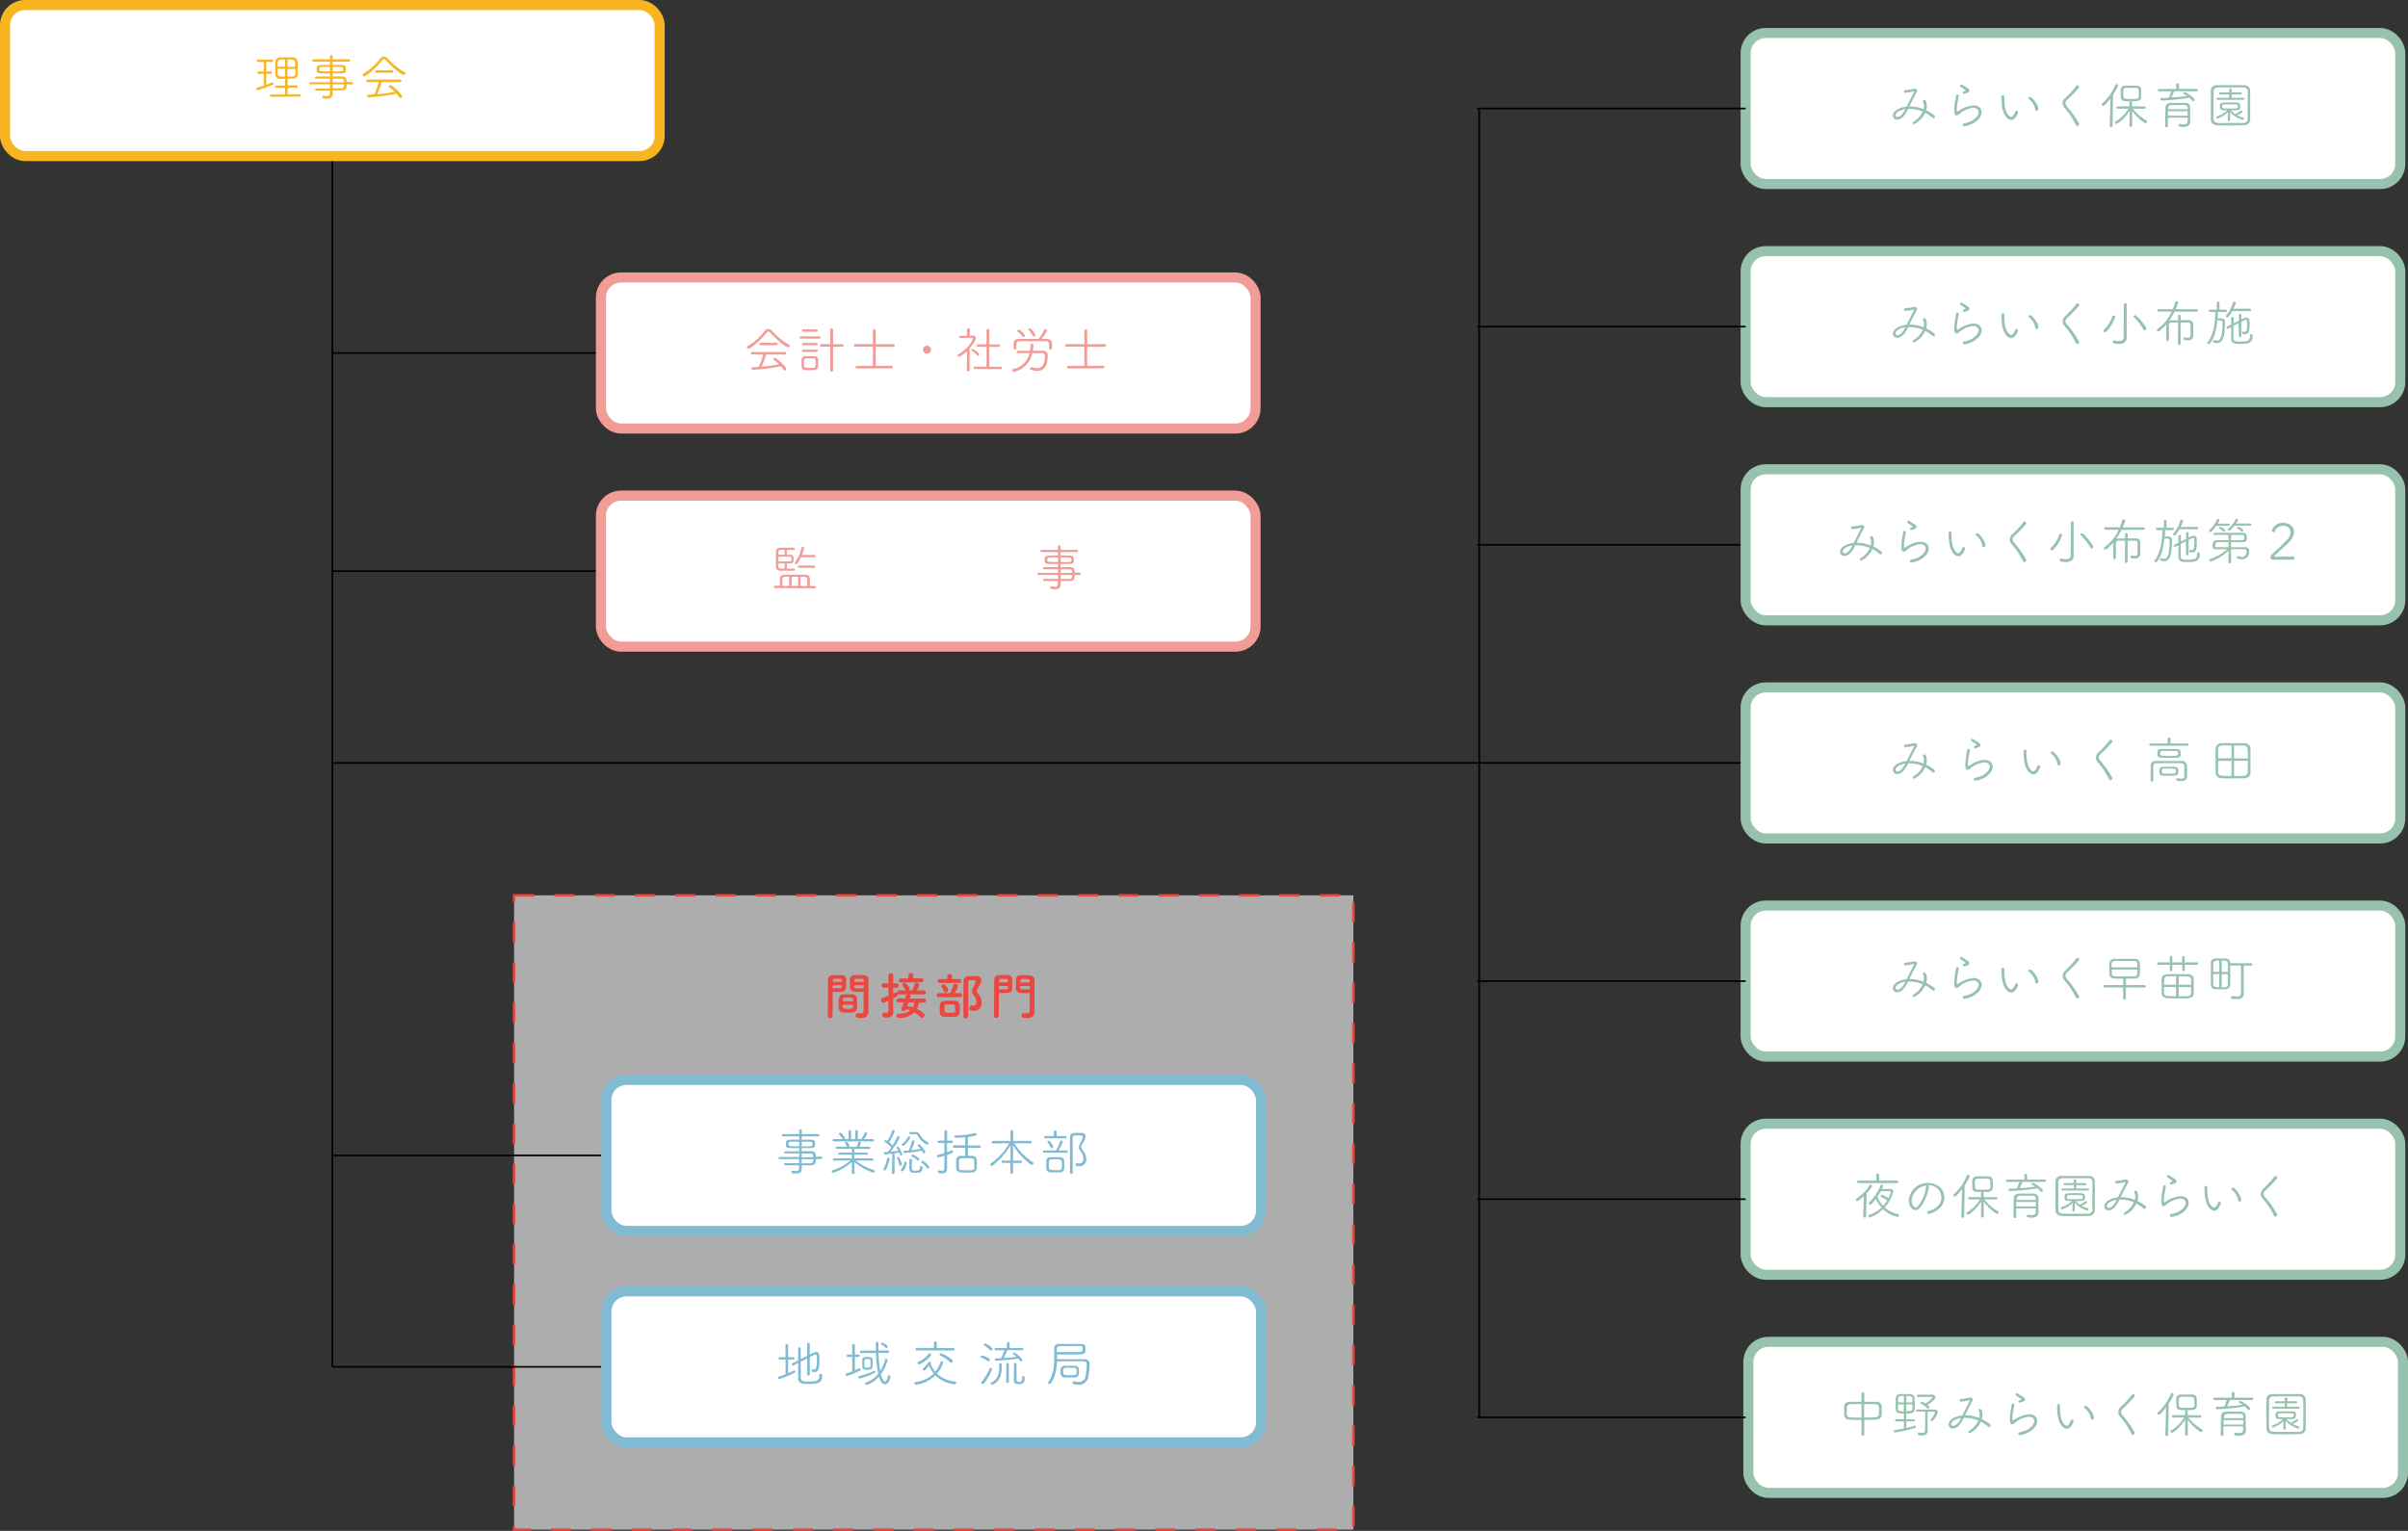 <svg xmlns="http://www.w3.org/2000/svg" width="717.28" height="456.16" viewBox="0 0 717.28 456.16"><rect x="0" y="0" width="717.28" height="456.16" fill="#333333" stroke="none"/><defs><style>.cls-1,.cls-4{fill:#fff;}.cls-1{fill-opacity:0.6;stroke:#e9473f;stroke-width:0.75px;stroke-dasharray:6 6;}.cls-1,.cls-11,.cls-2,.cls-5,.cls-7,.cls-9{stroke-miterlimit:10;}.cls-11,.cls-2,.cls-5,.cls-7,.cls-9{fill:none;}.cls-2{stroke:#000;stroke-width:0.5px;}.cls-3{fill:#e9473f;}.cls-5{stroke:#f7b520;}.cls-11,.cls-5,.cls-7,.cls-9{stroke-width:3px;}.cls-6{fill:#f7b520;}.cls-7{stroke:#f29c97;}.cls-8{fill:#f29c97;}.cls-9{stroke:#97c2ad;}.cls-10{fill:#97c2ad;}.cls-11{stroke:#80bad3;}.cls-12{fill:#80bad3;}</style></defs><g id="レイヤー_2" data-name="レイヤー 2"><g id="デザイン"><rect class="cls-1" x="153.13" y="266.78" width="250" height="189"/><line class="cls-2" x1="557.11" y1="227.33" x2="99" y2="227.33"/><line class="cls-2" x1="179" y1="344.28" x2="99" y2="344.28"/><line class="cls-2" x1="179" y1="407.28" x2="99" y2="407.28"/><line class="cls-2" x1="99" y1="24" x2="99" y2="407.28"/><path class="cls-3" d="M247.27,303.37a.65.65,0,0,1-.72-.62v0c.11-2.74.08-7.48.11-10.73,0-1.47,1-1.47,2.56-1.47h1.46a1.3,1.3,0,0,1,1.36,1.19c0,.52,0,1.06,0,1.59,0,1.89,0,2.26-3,2.26-.39,0-.77,0-1,0v1.35c0,1.62,0,3.72-.06,5.83A.66.66,0,0,1,247.27,303.37Zm3.48-10.81c0-.17,0-.32,0-.47,0-.42-.11-.46-1.31-.46s-1.33,0-1.36.58c0,.11,0,.23,0,.35Zm-2.7,1v.91c.21,0,.66,0,1.11,0,1.46,0,1.56-.06,1.58-.48,0-.14,0-.29,0-.45Zm5.82,8.15c-.4,0-.85.05-1.29.05s-.9,0-1.3-.05a1.45,1.45,0,0,1-1.49-1.39c0-.21,0-.46,0-.72,0-.68,0-1.45.06-2a1.38,1.38,0,0,1,1.41-1.34l1.21,0c.5,0,1,0,1.43,0a1.4,1.4,0,0,1,1.36,1.23c.05.52.06,1.19.06,1.8,0,.39,0,.75,0,1.07A1.49,1.49,0,0,1,253.87,301.7ZM251,299.39c0,1.17,0,1.19,1.56,1.19,1.11,0,1.54,0,1.57-.6,0-.16,0-.38,0-.59Zm3.13-1.06c0-.18,0-.33,0-.46,0-.56-.31-.61-1.33-.61-.38,0-.78,0-1.14,0a.59.59,0,0,0-.59.6c0,.13,0,.28,0,.45Zm2.1-2.76c-1.77,0-3,0-3.06-1.32,0-.3,0-.63,0-.94,0-.53,0-1.07,0-1.59a1.27,1.27,0,0,1,1.33-1.19h2.61c1.11.06,1.58.66,1.58,1.34V293c0,2.25,0,4.58,0,6.48,0,.71,0,1.34,0,1.86,0,1.06-.52,2-2.23,2-1.05,0-1.59-.14-1.59-.8a.6.6,0,0,1,.58-.66l.12,0a6.18,6.18,0,0,0,.8.08c.49,0,.87-.18.88-.91s0-1.24,0-1.92c0-1,0-2,0-3v-.62C257,295.56,256.62,295.57,256.18,295.57Zm1.07-3c0-.92,0-.93-1.41-.93-1.2,0-1.37,0-1.4.48,0,.13,0,.3,0,.45Zm0,1h-2.85c0,.16,0,.31,0,.45,0,.42.06.48,1.65.48.5,0,1,0,1.19,0Z"/><path class="cls-3" d="M275.23,298.74l-1.54,0a5.6,5.6,0,0,1-.57,1.88c1.17.54,2.26,1.36,2.26,1.94a.73.73,0,0,1-.7.74.7.7,0,0,1-.51-.24,7.32,7.32,0,0,0-1.77-1.42,6.43,6.43,0,0,1-4.65,1.69.69.69,0,0,1-.74-.67.6.6,0,0,1,.68-.6,5.56,5.56,0,0,0,3.48-1,6.55,6.55,0,0,0-1.32-.28.76.76,0,0,1-.71.46.59.59,0,0,1-.64-.57.78.78,0,0,1,.09-.33,16.21,16.21,0,0,0,.66-1.65l-1.64,0h0a.57.57,0,0,1-.59-.59.58.58,0,0,1,.6-.58h2c.3-1.08.3-1.08.48-1.22h-2.16a.6.6,0,0,1-.47-.19.42.42,0,0,1,0,.19.67.67,0,0,1-.36.59q-.51.31-1.08.63v1.82c0,.25.05,1.61.06,2.13v.06c0,.95-.61,1.68-1.92,1.68-.79,0-1.35-.13-1.35-.81a.63.63,0,0,1,.59-.69.3.3,0,0,1,.13,0,2.42,2.42,0,0,0,.48.06c.32,0,.62-.1.62-.49v-3.08c-1,.45-1.23.56-1.47.56a.71.71,0,0,1-.72-.72.67.67,0,0,1,.46-.65c.65-.24,1.2-.45,1.73-.67v-2.43h-1.37a.66.66,0,0,1,0-1.32h1.37l0-2.27a.69.69,0,0,1,.72-.7.67.67,0,0,1,.71.7V293h1a.66.66,0,0,1,0,1.32h-1v1.75c.18-.09.33-.19.51-.3a.61.61,0,0,1,.31-.09.6.6,0,0,1,.45.21,1.25,1.25,0,0,1,0-.19.57.57,0,0,1,.62-.59h1.8a5.5,5.5,0,0,0-.83-1.32.49.49,0,0,1-.16-.36.67.67,0,0,1,.69-.58c.61,0,1.5,1.45,1.5,1.83a.71.71,0,0,1-.14.43h.92a12.49,12.49,0,0,0,.67-1.8.61.61,0,0,1,.63-.48.77.77,0,0,1,.8.68,7.32,7.32,0,0,1-.74,1.6h2.12a.6.6,0,1,1,0,1.2h-3.26a.93.93,0,0,1-.24,0,.71.71,0,0,1-.21,0h-.55a.58.58,0,0,1,.22.45,3.09,3.09,0,0,1-.18.77h4.26a.57.57,0,0,1,.59.59.56.56,0,0,1-.57.58Zm-6.85-6a.6.6,0,1,1,0-1.2h2.23v-1a.64.64,0,0,1,.7-.63.66.66,0,0,1,.72.65v.93h2.44a.6.6,0,1,1,0,1.2Zm2.25,6c-.12.37-.24.73-.38,1.09a9.65,9.65,0,0,1,1.68.35,4.21,4.21,0,0,0,.42-1.44Z"/><path class="cls-3" d="M279.69,297.13a.58.58,0,0,1-.66-.57.62.62,0,0,1,.66-.63H283a12.31,12.31,0,0,0,.95-2.28.62.62,0,0,1,.63-.48.77.77,0,0,1,.79.66,9.49,9.49,0,0,1-1,2.1H286a.6.6,0,1,1,0,1.2Zm.31-4.23a.59.59,0,0,1-.67-.57.63.63,0,0,1,.67-.61h2.15l0-.92h0a.73.73,0,0,1,1.44,0h0v.92h2.17a.59.59,0,1,1,0,1.18ZM283,303c-.6,0-1.2,0-1.65,0a1.35,1.35,0,0,1-1.41-1.38c0-.32,0-.59,0-.84,0-.42,0-.79,0-1.23a1.36,1.36,0,0,1,1.37-1.35c.42,0,.93,0,1.42,0s1.23,0,1.68,0a1.42,1.42,0,0,1,1.44,1.29c0,.54.05,1,.05,1.48,0,.81,0,1.91-1.47,2C284,303,283.48,303,283,303Zm-1.86-7.69a3.87,3.87,0,0,0-.62-1.13.56.56,0,0,1-.15-.36.63.63,0,0,1,.66-.54c.62,0,1.38,1.32,1.38,1.71a.76.76,0,0,1-.72.74A.61.61,0,0,1,281.1,295.29Zm3.34,4.47c0-.48-.27-.48-1.6-.48h-1c-.52,0-.55.29-.55,1.37s0,1.1,1.62,1.1,1.59,0,1.59-1.31C284.46,300.24,284.46,300,284.44,299.76Zm4.26.57a.71.71,0,0,1,.66-.75h.15a2.18,2.18,0,0,0,.42.05c.26,0,.89-.06.89-1.15a3.22,3.22,0,0,0-.86-1.94,1.8,1.8,0,0,1-.46-1.16,2.89,2.89,0,0,1,.36-1.23,7.09,7.09,0,0,0,.73-1.8c0-.31-.21-.31-1-.31h-.69a.55.55,0,0,0-.53.59c0,.9,0,1.81,0,2.74,0,2,0,4.06,0,6.17v1.23a.67.67,0,0,1-.7.66.68.68,0,0,1-.74-.66c0-6.38,0-8.39.05-10.35a1.41,1.41,0,0,1,1.48-1.59c.41,0,.84,0,1.31,0s.66,0,1,0c1,0,1.5.55,1.5,1.26s-.17.9-1.05,2.44a1.49,1.49,0,0,0-.29.74c0,.24.14.43.41.78a4.08,4.08,0,0,1,1,2.61A2.26,2.26,0,0,1,290,301.2C289.3,301.2,288.7,301,288.7,300.33Z"/><path class="cls-3" d="M298.74,290.53c.6,0,1.21,0,1.5,0a1.28,1.28,0,0,1,1.3,1.24c0,.54,0,1.16,0,1.73,0,2.05,0,2.4-3,2.4-.39,0-.77,0-1,0v1.33c0,1.54,0,3.39-.06,5.5a.73.73,0,0,1-1.44,0v0c.11-2.74.08-7.24.11-10.66C296.16,290.53,297.22,290.53,298.74,290.53Zm1.51,2.18c0-.2,0-.36,0-.53,0-.49-.21-.51-1.31-.51s-1.33.06-1.36.63c0,.12,0,.26,0,.41Zm-2.7,1.08v1h1.11c1.46,0,1.56,0,1.58-.51,0-.15,0-.31,0-.49Zm8.13,2.13c-1.81,0-3,0-3.06-1.37,0-.31,0-.67,0-1,0-.57,0-1.19,0-1.73a1.25,1.25,0,0,1,1.27-1.24c.29,0,.93,0,1.55,0,.45,0,.87,0,1.12,0,1.11.06,1.58.69,1.58,1.39v1.16c0,2.31,0,4.47,0,6.37,0,.71,0,1.34,0,1.86,0,1.06-.52,2-2.23,2-1.05,0-1.59-.14-1.59-.8a.6.6,0,0,1,.58-.66l.12,0a6.18,6.18,0,0,0,.8.08c.49,0,.87-.18.88-.91s0-1.2,0-1.8c0-.9,0-1.81,0-2.75v-.62C306.51,295.9,306.12,295.92,305.68,295.92Zm1.07-3.21c0-1,0-1-1.41-1-1.07,0-1.37,0-1.4.53,0,.15,0,.33,0,.51Zm0,1.08h-2.85c0,.18,0,.34,0,.49,0,.48.15.51,1.65.51h1.19Z"/><rect class="cls-4" x="1.5" y="1.5" width="194.99" height="45" rx="6"/><rect class="cls-5" x="1.5" y="1.5" width="194.99" height="45" rx="6"/><path class="cls-6" d="M78.57,22H77.08a.31.31,0,0,1-.34-.33.34.34,0,0,1,.34-.36h1.49V18.45H76.86a.33.33,0,0,1-.35-.33.34.34,0,0,1,.35-.36H81a.32.32,0,0,1,.33.34.33.33,0,0,1-.33.35H79.3v2.86h1.4a.35.35,0,0,1,0,.69H79.3v3.27c.61-.23,1.19-.45,1.63-.66a.41.41,0,0,1,.19-.05.34.34,0,0,1,.33.35.36.36,0,0,1-.25.34,33.52,33.52,0,0,1-4.46,1.62.36.36,0,0,1-.4-.36.41.41,0,0,1,.32-.4c.62-.17,1.26-.38,1.91-.59Zm2.18,6.84a.33.33,0,0,1-.34-.32.35.35,0,0,1,.34-.36l4.16,0v-2H82.29a.31.31,0,0,1-.35-.33.34.34,0,0,1,.35-.34h2.62v-2l-1.37,0A1.4,1.4,0,0,1,82,22.08c0-.63,0-1.22,0-1.82s0-1.18,0-1.8a1.41,1.41,0,0,1,1.55-1.36c.61,0,1.17,0,1.74,0s1.17,0,1.84,0a1.43,1.43,0,0,1,1.55,1.33c0,.68,0,1.29,0,1.92s0,1.1,0,1.71a1.43,1.43,0,0,1-1.55,1.38c-.52,0-1,0-1.47,0v2h2.75a.34.34,0,0,1,0,.67H85.67v2l3.6,0a.31.31,0,0,1,.33.33.32.32,0,0,1-.33.35Zm4.16-11.12c-.42,0-.83,0-1.19,0a.9.9,0,0,0-1,.86c0,.43,0,.85,0,1.3h2.19Zm0,2.81H82.72c0,.48,0,.94,0,1.42s.37.84,1,.86h1.17Zm3-.62c0-.45,0-.9,0-1.32,0-.84-.54-.87-2.25-.87V19.9Zm-2.28.62v2.29H87a.89.89,0,0,0,1-.87c0-.47,0-.93,0-1.41Z"/><path class="cls-6" d="M103.25,25.15c0,.89,0,1.76-1.44,1.79H99.07v.11c0,.25,0,.64,0,.93,0,.7-.24,1.41-1.69,1.41S96,29.16,96,28.93a.38.38,0,0,1,.37-.39h.08a5.43,5.43,0,0,0,1,.12c.54,0,.86-.19.86-.87V27H94.15a.32.32,0,0,1,0-.63c1.08,0,2.64,0,4.17,0V25.12H92.44a.28.28,0,0,1-.28-.31.27.27,0,0,1,.28-.3h5.88V23.43c-1.5,0-3,0-4.19,0a.29.29,0,0,1-.28-.32.3.3,0,0,1,.3-.31h4.17V21.9c-3.93,0-4,0-4-1.2,0-.8.09-1.32,1.38-1.34h2.61v-1l-4.92,0a.32.32,0,0,1-.33-.35.31.31,0,0,1,.33-.33l4.92,0v-1a.38.38,0,0,1,.75,0v1l4.87,0a.33.33,0,0,1,.35.33.34.34,0,0,1-.35.35l-4.87,0v1h2.64c1.12,0,1.33.41,1.33,1.26s-.07,1.2-1.32,1.25c-.61,0-1.62,0-2.65,0v.93h2.76c1.35,0,1.42.75,1.42,1.62h1.62a.35.35,0,0,1,0,.69Zm-4.93-5.23c-1,0-2,0-2.51,0s-.7.21-.7.64c0,.09,0,.18,0,.26,0,.45.18.46,3.2.46Zm.75,1.39c3,0,3.15,0,3.18-.45a1.93,1.93,0,0,0,0-.25,2.17,2.17,0,0,0,0-.26c0-.42-.17-.43-3.18-.43Zm3.43,3.2c0-.53,0-1-.82-1.05s-1.68,0-2.61,0v1.08Zm-3.43.61v1.22c1,0,1.87,0,2.61,0s.82-.66.82-1.2Z"/><path class="cls-6" d="M120.25,22.33c-.6,0-3.5-2.35-5.25-4.32-.24-.27-.44-.4-.63-.4s-.36.13-.57.4c-1.68,2.15-4.72,4.73-5.34,4.73a.45.45,0,0,1-.45-.44.46.46,0,0,1,.28-.4,17.23,17.23,0,0,0,5-4.47,1.36,1.36,0,0,1,1.07-.6,1.62,1.62,0,0,1,1.12.58,19,19,0,0,0,5,4.07.4.4,0,0,1,.25.37A.5.5,0,0,1,120.25,22.33Zm-6.53,2.12a27.29,27.29,0,0,1-1.35,3.61c1.79-.16,3.54-.39,5.24-.69A15.44,15.44,0,0,0,116,26a.34.34,0,0,1-.16-.27.37.37,0,0,1,.4-.33c.64,0,3.48,2.64,3.48,3.33a.46.46,0,0,1-.47.45.39.39,0,0,1-.33-.2,7.83,7.83,0,0,0-.78-1.08A59.34,59.34,0,0,1,109.72,29a.36.36,0,0,1-.35-.39.34.34,0,0,1,.32-.38c.61,0,1.23-.07,1.83-.12a23.19,23.19,0,0,0,1.31-3.67l-3.37,0a.33.33,0,0,1-.35-.35.37.37,0,0,1,.37-.39h9.73a.36.36,0,0,1,.39.36.36.36,0,0,1-.39.38Zm-1.62-2.78a.36.36,0,1,1,0-.72h4.71a.36.36,0,1,1,0,.72Z"/><line class="cls-2" x1="179" y1="105.18" x2="99" y2="105.18"/><line class="cls-2" x1="179" y1="170.18" x2="99" y2="170.18"/><rect class="cls-4" x="179" y="82.68" width="194.99" height="45" rx="6"/><rect class="cls-7" x="179" y="82.68" width="194.99" height="45" rx="6"/><path class="cls-8" d="M234.74,103.52c-.6,0-3.49-2.36-5.25-4.32-.24-.27-.43-.41-.62-.41s-.37.14-.58.41c-1.67,2.14-4.72,4.72-5.34,4.72a.45.45,0,0,1-.45-.43.48.48,0,0,1,.29-.41,17,17,0,0,0,5-4.47,1.37,1.37,0,0,1,1.07-.6,1.61,1.61,0,0,1,1.12.59,18.93,18.93,0,0,0,5,4.06.42.42,0,0,1,.26.38A.5.5,0,0,1,234.74,103.52Zm-6.52,2.11a29.48,29.48,0,0,1-1.35,3.62c1.79-.17,3.54-.39,5.23-.69a14.57,14.57,0,0,0-1.62-1.34.36.36,0,0,1-.16-.27.39.39,0,0,1,.4-.33c.65,0,3.48,2.64,3.48,3.33a.46.46,0,0,1-.46.45.4.4,0,0,1-.33-.19,8.77,8.77,0,0,0-.78-1.08,58.92,58.92,0,0,1-8.42,1.06.36.36,0,0,1-.34-.39.33.33,0,0,1,.32-.37c.61,0,1.22-.08,1.82-.12a21.47,21.47,0,0,0,1.31-3.68l-3.36,0a.34.34,0,0,1-.36-.34.38.38,0,0,1,.38-.39h9.73a.37.37,0,1,1,0,.73Zm-1.62-2.77a.36.36,0,0,1,0-.72h4.71a.35.35,0,0,1,.36.36.35.35,0,0,1-.38.36Z"/><path class="cls-8" d="M238.58,100.92a.35.35,0,0,1-.37-.36.35.35,0,0,1,.37-.34h5.49a.35.35,0,0,1,.38.34.35.35,0,0,1-.38.36Zm2.58,9.38c-.49,0-1,0-1.27,0a1.08,1.08,0,0,1-1.11-1.08c0-.3,0-.66,0-1s0-.71,0-1a1.06,1.06,0,0,1,1.08-1.08c.34,0,.79,0,1.23,0s1.08,0,1.45,0a1.14,1.14,0,0,1,1.19,1c0,.29,0,.74,0,1.16,0,1,0,1.9-1.28,2C242.15,110.28,241.66,110.3,241.16,110.3Zm-1.92-11.45a.34.34,0,0,1-.34-.36.34.34,0,0,1,.34-.34h4a.34.34,0,0,1,.34.34.34.34,0,0,1-.34.36Zm0,4a.33.33,0,0,1-.36-.33.33.33,0,0,1,.36-.33h4a.32.32,0,0,1,.34.33.33.33,0,0,1-.34.33Zm0,2a.33.33,0,0,1-.36-.33.33.33,0,0,1,.36-.33h4a.33.33,0,0,1,.34.33.32.32,0,0,1-.34.33Zm3.72,3.33c0-1.08,0-1.39-.7-1.41h-2.13c-.66,0-.66.56-.66,1.44,0,.3,0,.6,0,.81.05.51.21.59,1.68.59s1.73,0,1.77-.6C243,108.8,243,108.48,243,108.18Zm4.35-4.89-2.67,0a.36.36,0,0,1-.37-.38.35.35,0,0,1,.37-.36l2.67,0V98.25a.42.42,0,0,1,.84,0l0,4.34,2.75,0a.37.37,0,0,1,.4.38.36.36,0,0,1-.4.36l-2.75,0,0,7a.42.42,0,0,1-.84,0Z"/><path class="cls-8" d="M255.23,109.77a.37.37,0,0,1-.37-.39.36.36,0,0,1,.37-.37H260v-5.7l-5.34,0a.39.39,0,0,1,0-.77H260V98.49a.43.43,0,0,1,.85,0v4.08h5.33a.39.39,0,0,1,0,.77l-5.34,0V109h4.75a.35.35,0,0,1,.35.37.36.36,0,0,1-.35.39Z"/><path class="cls-8" d="M274.93,104.09a1.19,1.19,0,0,1,2.37,0,1.19,1.19,0,1,1-2.37,0Z"/><path class="cls-8" d="M288.05,104.58a7,7,0,0,1-2.38,1.71.4.4,0,0,1-.4-.39.36.36,0,0,1,.22-.34c2.62-1.41,4.29-4.08,4.29-4.59,0-.2-.14-.3-.35-.3-.88,0-2.47,0-3.39.07h0a.33.33,0,0,1-.35-.34.35.35,0,0,1,.35-.35l2,0V98.18a.38.38,0,0,1,.4-.38.38.38,0,0,1,.42.38V100h.8c.67,0,1,.33,1,.78,0,.66-1,2-1.84,3,0,1.41,0,6.52,0,6.52a.36.36,0,0,1-.4.33c-.21,0-.42-.1-.42-.33Zm2.94,1.25a5.69,5.69,0,0,0-1.54-1.31.24.24,0,0,1-.14-.21.35.35,0,0,1,.36-.33c.29,0,2,1.1,2,1.61a.39.39,0,0,1-.72.24Zm-.64,4.12a.36.36,0,1,1,0-.72l3.51,0,0-5.91h-2.53a.37.37,0,1,1,0-.73h2.53V98.39a.42.42,0,0,1,.83,0l0,4.24h2.78a.37.37,0,1,1,0,.73h-2.78v5.91l3.41,0a.36.36,0,1,1,0,.72Z"/><path class="cls-8" d="M307.49,105.24a7.16,7.16,0,0,1-5.37,5.54,1.13,1.13,0,0,1-.18,0,.46.46,0,0,1-.46-.45.39.39,0,0,1,.33-.38,6.17,6.17,0,0,0,4.87-4.72h-3.51a.33.33,0,0,1-.34-.34.35.35,0,0,1,.37-.36c.71,0,2.15,0,3.62,0a12.08,12.08,0,0,0,.16-1.72.39.39,0,0,1,.42-.41.42.42,0,0,1,.44.41,12.55,12.55,0,0,1-.2,1.71h2.91c.95,0,1.55.45,1.55,1.35V106c-.09,2.1-.44,4.52-3.18,4.52a6,6,0,0,1-1.82-.33.38.38,0,0,1-.24-.38.4.4,0,0,1,.38-.43.45.45,0,0,1,.16,0,5,5,0,0,0,1.56.31c.47,0,2.3,0,2.3-3.72,0-.55-.36-.75-.89-.75Zm5-2.7c0-.64-.35-.87-1-.87h-7.71c-.73,0-1,.27-1,.84v1.25a.4.4,0,0,1-.42.39c-.42,0-.42-.24-.42-1.11,0-.29,0-.59,0-.81,0-.6.45-1.22,1.56-1.23,2,0,3.93,0,5.89,0A13.18,13.18,0,0,0,311,98.34a.43.43,0,0,1,.39-.27.5.5,0,0,1,.48.44,12.94,12.94,0,0,1-1.64,2.49h1.56c.95,0,1.55.55,1.56,1.24,0,.18,0,.48,0,.77s0,.55,0,.72a.42.42,0,0,1-.45.4.36.36,0,0,1-.4-.37Zm-7.92-2.26a5.49,5.49,0,0,0-1.46-1.5.26.26,0,0,1-.09-.18.42.42,0,0,1,.42-.36,3.76,3.76,0,0,1,1.85,1.75.48.48,0,0,1-.45.45A.29.29,0,0,1,304.54,100.28Zm3.36,0a.3.3,0,0,1-.29-.2,5.89,5.89,0,0,0-1.24-1.74.25.25,0,0,1-.06-.13.43.43,0,0,1,.43-.35c.47,0,1.62,1.64,1.62,2A.48.48,0,0,1,307.9,100.28Z"/><path class="cls-8" d="M318.23,109.77a.37.37,0,0,1-.37-.39.36.36,0,0,1,.37-.37H323v-5.7l-5.34,0a.39.39,0,0,1,0-.77H323V98.49a.43.43,0,0,1,.85,0v4.08h5.33a.39.39,0,0,1,0,.77l-5.34,0V109h4.75a.35.35,0,0,1,.35.37.36.36,0,0,1-.35.39Z"/><rect class="cls-4" x="179" y="147.68" width="194.99" height="45" rx="6"/><rect class="cls-7" x="179" y="147.68" width="194.99" height="45" rx="6"/><path class="cls-8" d="M230.86,175.23a.34.34,0,0,1-.34-.34.34.34,0,0,1,.34-.36h1.44c0-.31,0-.67,0-1s0-.73,0-1c0-.84.48-1.27,1.5-1.29h6c.94,0,1.43.47,1.45,1.29v2.07h1.45a.33.33,0,0,1,.33.36.33.33,0,0,1-.33.34Zm5.58-5.83a.33.33,0,0,1,.35.33.35.35,0,0,1-.36.34c-.39,0-1.26,0-2.1,0s-1.64,0-1.92,0a1.17,1.17,0,0,1-1.28-1.21c0-.62,0-1.46,0-2.3s0-1.66,0-2.22a1.17,1.17,0,0,1,1.25-1.14h4a.35.35,0,0,1,.36.33.32.32,0,0,1-.36.32l-2,0v1.46h1c1,0,1,.6,1,1.27,0,.84-.06,1.28-1.06,1.29l-.93,0v1.57l2,0Zm-2.73-5.57c-1.56,0-1.8,0-1.83.69,0,.21,0,.47,0,.77h1.84Zm-1.84,3.45h3.3c.55,0,.58-.15.58-.69s-.06-.69-.54-.71h-3.34Zm1.85.59h-1.85c0,.33,0,.63,0,.88,0,.6.17.69,1.84.69Zm1.39,4h-1.22c-.82,0-.84.42-.84,1.84,0,.3,0,.6,0,.87h2Zm2.62,0-1.9,0v2.71h1.9Zm.84-5.85c-.9,2-1.24,2.06-1.41,2.06a.38.38,0,0,1-.39-.35.35.35,0,0,1,.09-.22,11.54,11.54,0,0,0,1.86-4.25.37.37,0,0,1,.38-.28.4.4,0,0,1,.43.37,11.49,11.49,0,0,1-.66,2h3.69a.32.32,0,0,1,.34.34.33.33,0,0,1-.34.36Zm-.54,3.18a.35.35,0,0,1-.35-.34.34.34,0,0,1,.35-.35h4.38a.35.35,0,1,1,0,.69Zm2.44,5.4c0-.51,0-1.12,0-1.62s0-1.09-.81-1.09h-1.23v2.71Z"/><path class="cls-8" d="M320.13,171.33c0,.89,0,1.76-1.45,1.79h-2.74v.11c0,.25,0,.64,0,.93,0,.7-.24,1.41-1.7,1.41s-1.41-.24-1.41-.47a.38.38,0,0,1,.37-.39h.08a5.52,5.52,0,0,0,1,.12c.54,0,.85-.19.85-.87v-.84H311a.32.32,0,0,1,0-.63c1.08,0,2.64,0,4.17,0V171.3h-5.88A.28.28,0,0,1,309,171a.28.28,0,0,1,.28-.3h5.88v-1.08c-1.5,0-3,0-4.18,0a.3.3,0,0,1-.29-.32.3.3,0,0,1,.3-.31h4.17v-.93c-3.93,0-4,0-4-1.2,0-.8.09-1.32,1.38-1.34h2.61v-1l-4.92,0a.33.33,0,0,1-.33-.35.32.32,0,0,1,.33-.33l4.92,0v-1a.36.36,0,0,1,.37-.37.35.35,0,0,1,.38.37v1l4.87,0a.33.33,0,0,1,.35.33.34.34,0,0,1-.35.35l-4.87,0v1h2.64c1.13,0,1.34.41,1.34,1.26s-.08,1.2-1.32,1.25c-.62,0-1.63,0-2.66,0V169h2.76c1.35,0,1.43.75,1.43,1.62h1.62a.35.35,0,0,1,0,.69Zm-4.94-5.23c-1,0-2,0-2.51,0s-.7.21-.7.64c0,.09,0,.18,0,.26,0,.45.18.46,3.19.46Zm.75,1.39c3,0,3.15,0,3.18-.45a1,1,0,0,0,0-.25,1.1,1.1,0,0,0,0-.26c0-.42-.16-.43-3.18-.43Zm3.44,3.2c0-.53-.05-1-.83-1.05s-1.68,0-2.61,0v1.08Zm-3.44.61v1.22c1,0,1.87,0,2.61,0s.83-.66.83-1.2Z"/><rect class="cls-4" x="519.98" y="9.83" width="194.99" height="45" rx="6"/><rect class="cls-9" x="519.98" y="9.83" width="194.99" height="45" rx="6"/><path class="cls-10" d="M568.42,32.44c-.54,1.09-1.6,3.21-3.31,3.21a1.17,1.17,0,0,1-1.25-1.2c0-1.47,2-2.46,4.08-2.69l.17-.31c.57-1.2,1.54-3,2-4a.43.43,0,0,0,0-.15s0-.06-.08-.06a.18.18,0,0,0-.09,0,11.89,11.89,0,0,1-2.35.39c-.32,0-.45-.18-.45-.38a.41.41,0,0,1,.4-.4,19.23,19.23,0,0,0,2.52-.38,1.35,1.35,0,0,1,.33,0c.42,0,.66.22.66.57a1.2,1.2,0,0,1-.18.57c-.73,1.26-1.48,2.8-2.11,4.11a10.42,10.42,0,0,1,4.21.81,4,4,0,0,0,.14-1,2.38,2.38,0,0,0-.32-1.24.31.31,0,0,1,0-.15.4.4,0,0,1,.42-.35c.49,0,.75,1,.75,1.73a5,5,0,0,1-.21,1.33,11.79,11.79,0,0,1,2.37,1.46.6.6,0,0,1,.24.43.46.46,0,0,1-.44.47.52.52,0,0,1-.34-.15,10,10,0,0,0-2.12-1.46A6.61,6.61,0,0,1,570.09,37a.33.33,0,0,1-.36-.33.48.48,0,0,1,.28-.42,6.82,6.82,0,0,0,2.7-3,10.49,10.49,0,0,0-3.84-.82Zm-3.78,1.92a.54.54,0,0,0,.59.51c1.12,0,2-1.76,2.35-2.37C566,32.74,564.64,33.52,564.64,34.36Z"/><path class="cls-10" d="M585.13,37.61a.45.45,0,0,1-.49-.42c0-.19.13-.39.46-.45a7.72,7.72,0,0,0,2.16-.7c1.49-.87,2.13-1.86,2.13-2.64s-.78-1.25-1.62-1.25A7.6,7.6,0,0,0,583.56,34a1.21,1.21,0,0,1-.75.38c-.42,0-.69-.36-.69-1.49a15.62,15.62,0,0,1,.13-1.77c.12-1,.32-1.95.42-2.61a.42.42,0,0,1,.42-.36.34.34,0,0,1,.36.35v.07c-.09.65-.27,1.53-.39,2.27a12.75,12.75,0,0,0-.18,1.72c0,.24,0,.68.18.68a.79.79,0,0,0,.33-.17,9,9,0,0,1,4.43-1.66c1.53,0,2.44.84,2.44,2s-.75,2.27-2.44,3.3A7.74,7.74,0,0,1,585.13,37.61Zm.11-9.69a.51.51,0,0,1-.17,0,.38.38,0,0,1-.39-.37.26.26,0,0,1,.18-.27c.39-.15.57-.26.57-.38s-.15-.21-.43-.39c-1.08-.69-1.16-.73-1.16-1a.36.36,0,0,1,.39-.35.61.61,0,0,1,.33.12c.29.21.72.48,1.08.69s1,.6,1,1S586.47,27.56,585.24,27.92Z"/><path class="cls-10" d="M600.69,33a.48.48,0,0,1,.45.45c0,.09-.69,2.29-2.06,2.29-.76,0-2.58-.94-2.85-5.26,0-.66-.06-1-.06-1.32s0-.8.44-.8.43.3.43,1.17c0,4.34,1.58,5.27,2,5.27.18,0,.69-.08,1.24-1.52A.43.43,0,0,1,600.69,33Zm5.56-.35a4.89,4.89,0,0,0-1.84-3.09.35.35,0,0,1-.17-.31.38.38,0,0,1,.39-.38c.66,0,2.54,2.28,2.54,3.59a.54.54,0,0,1-.51.57A.41.41,0,0,1,606.25,32.66Z"/><path class="cls-10" d="M618.34,37.21a23.19,23.19,0,0,0-3.28-5,2,2,0,0,1,.16-3.06,25.22,25.22,0,0,0,3.2-3.5.5.5,0,0,1,.42-.25.49.49,0,0,1,.48.48.52.52,0,0,1-.12.33,42,42,0,0,1-3.36,3.45,1.54,1.54,0,0,0-.6,1.05,1.65,1.65,0,0,0,.45,1,29.53,29.53,0,0,1,3.54,5,.77.77,0,0,1,.07.28.55.55,0,0,1-.52.53A.46.46,0,0,1,618.34,37.21Z"/><path class="cls-10" d="M628.44,37.51l.21-8.19c-.38.51-1.68,2.22-2.19,2.22a.38.38,0,0,1-.39-.39.4.4,0,0,1,.15-.32,15.1,15.1,0,0,0,3.87-5.52.37.37,0,0,1,.36-.25.49.49,0,0,1,.48.43,12.71,12.71,0,0,1-1.49,2.7l-.16,9.32a.41.41,0,0,1-.44.36.36.36,0,0,1-.4-.35Zm6.87-5.13a13.07,13.07,0,0,0,4,3.48.42.42,0,0,1,.24.37.44.44,0,0,1-.44.44c-.43,0-2.5-1.56-4-3.66,0,1.06,0,4.42,0,4.42a.36.36,0,0,1-.39.36.37.37,0,0,1-.41-.37s.05-3.36.06-4.43c-1.54,2.49-3.6,3.93-4,3.93a.41.41,0,0,1-.4-.39.37.37,0,0,1,.19-.31,11.34,11.34,0,0,0,3.86-3.84l-3.21,0a.35.35,0,1,1,0-.69h3.49l0-1.11h0a.36.36,0,0,1,.39-.35.38.38,0,0,1,.41.36l0,1.11h3.71a.33.33,0,0,1,.34.34.34.34,0,0,1-.34.35Zm1.11-2.24c-.51,0-1,.05-1.53.05-2.91,0-3.2,0-3.2-2.12,0-.46,0-.94,0-1.3a1.28,1.28,0,0,1,1.35-1.25l1.71,0c.56,0,1.11,0,1.65,0a1.29,1.29,0,0,1,1.4,1.19c0,.36,0,.78,0,1.23,0,.3,0,.61,0,.91C637.83,29.59,637.33,30.08,636.42,30.14Zm.63-3.21c0-.73-.44-.75-2.09-.75-.54,0-1.08,0-1.62,0s-.87.31-.88.76c0,.29,0,.66,0,1,0,1.55,0,1.55,2.31,1.55s2.34-.08,2.34-1.31C637.08,27.79,637.06,27.29,637.05,26.93Z"/><path class="cls-10" d="M647.73,27.17h-.08a18.68,18.68,0,0,1-.84,1.86q2.41-.13,4.68-.45a9.79,9.79,0,0,0-1-.55.28.28,0,0,1-.18-.24.38.38,0,0,1,.4-.33c.48,0,3,1.66,3,2.29a.38.38,0,0,1-.39.39A.44.44,0,0,1,653,30a5.45,5.45,0,0,0-.86-.87,68.46,68.46,0,0,1-8.19.82.38.38,0,1,1,0-.75c.69,0,1.4,0,2.07-.07.23-.48.59-1.38.77-1.91l-3.71,0a.36.36,0,0,1,0-.71l5.16,0V25.15a.42.42,0,0,1,.83,0l0,1.35,5.31,0a.36.36,0,0,1,0,.71ZM652.41,36v.07c0,.75-.23,1.74-2,1.74-1.36,0-1.5-.24-1.5-.49a.36.36,0,0,1,.36-.38h.08a6.35,6.35,0,0,0,1.12.11c.81,0,1.16-.29,1.17-1.11,0-.26,0-.54,0-.87h-5.87c0,.91,0,1.83,0,2.49a.39.39,0,0,1-.41.39.37.37,0,0,1-.39-.38c0-1.93,0-4.24.09-5.7,0-.55.45-1.18,1.61-1.21.72,0,1.48,0,2.25,0s1.27,0,1.9,0c1.23,0,1.53.69,1.56,1.24,0,.71,0,2.13,0,2.73Zm-.78-2.85h-5.85c0,.4,0,.87,0,1.32h5.87Zm0-.6c0-.18,0-.33,0-.45,0-.45-.27-.78-1-.81-.52,0-1.12,0-1.72,0s-1.44,0-2.06,0-1,.39-1,.81v.45Z"/><path class="cls-10" d="M658.54,35.62c0-1.11,0-2.4,0-3.74,0-1.68,0-3.43,0-4.95a1.67,1.67,0,0,1,1.82-1.54c1.27,0,2.62,0,4,0s2.77,0,4.17,0a1.69,1.69,0,0,1,1.74,1.66c0,1.5,0,3.18,0,4.83,0,1.31,0,2.57,0,3.69a1.76,1.76,0,0,1-1.77,1.76c-1.26,0-2.64.06-4,.06s-2.75,0-4-.06S658.57,36.62,658.54,35.62Zm11-4.07c0-1.5,0-3,0-4.24a1.14,1.14,0,0,0-1.29-1.25c-1,0-2.25,0-3.45,0-1.45,0-2.91,0-4.08,0-.91,0-1.33.47-1.35,1.25,0,1.3,0,2.83,0,4.33,0,1.34,0,2.66,0,3.74,0,.85.48,1.23,1.5,1.26s2.28,0,3.53,0,2.56,0,3.79,0a1.22,1.22,0,0,0,1.35-1.31C669.49,34.21,669.51,32.89,669.51,31.55Zm-5.9,1.89a8.32,8.32,0,0,1-3.13,1.91.34.34,0,0,1-.35-.35.32.32,0,0,1,.21-.31,8.84,8.84,0,0,0,3.11-1.82c-2,0-2.24-.16-2.24-1,0-1.29,0-1.34,3-1.34s3.07,0,3.07,1.25c0,1-.33,1.09-2.77,1.09A6.15,6.15,0,0,0,665.8,34a15.84,15.84,0,0,0,1.67-1,.26.26,0,0,1,.18-.06.36.36,0,0,1,.37.33c0,.16-.16.37-1.65,1.06a7.91,7.91,0,0,0,1.83.71.27.27,0,0,1,.23.27.4.4,0,0,1-.39.39,7.28,7.28,0,0,1-3.75-2.34v2.4a.32.32,0,0,1-.34.3.33.33,0,0,1-.36-.3Zm-3.09-3.7a.3.3,0,0,1,0-.6H664v-1h-2.7a.28.28,0,0,1-.28-.31.28.28,0,0,1,.28-.3H664v-.76a.35.35,0,0,1,.37-.36.36.36,0,0,1,.39.36v.76h2.76a.31.31,0,0,1,0,.61h-2.76v1h3.51a.3.3,0,0,1,0,.6ZM664,31.1c-2,0-2,0-2.06.35v.48c0,.4.18.4,2.34.4,2.33,0,2.33,0,2.33-.61a1,1,0,0,0,0-.26C666.55,31.1,666.39,31.1,664,31.1Z"/><rect class="cls-4" x="520.79" y="399.83" width="194.99" height="45" rx="6"/><rect class="cls-9" x="520.79" y="399.83" width="194.99" height="45" rx="6"/><path class="cls-10" d="M554.49,423.08c-1.23,0-2.44,0-3.61-.09a1.45,1.45,0,0,1-1.56-1.38c0-.43,0-.87,0-1.3s0-.86,0-1.23a1.48,1.48,0,0,1,1.53-1.4c1.14,0,2.38,0,3.64,0l0-2.46a.42.42,0,0,1,.83,0v2.46c1.27,0,2.56,0,3.75,0a1.44,1.44,0,0,1,1.45,1.29c0,.39,0,.84,0,1.29s0,.92,0,1.34a1.51,1.51,0,0,1-1.55,1.39c-1.19.06-2.44.09-3.65.09v4.4a.42.42,0,0,1-.83,0Zm0-4.71c-1.23,0-2.41,0-3.33.05a1,1,0,0,0-1.06,1c0,.25,0,.6,0,1,0,1.44.06,1.87,1.1,1.92s2.11.07,3.31.07Zm.8,4c1.17,0,2.34,0,3.35-.07a1,1,0,0,0,1.05-1c0-.32,0-.72,0-1.13,0-1.18,0-1.71-1.08-1.75s-2.13-.05-3.34-.05Z"/><path class="cls-10" d="M567.83,423.49v2c.93-.21,1.81-.46,2.53-.69h.07a.33.33,0,0,1,.29.34.32.32,0,0,1-.22.32,39.6,39.6,0,0,1-6,1.38.34.34,0,0,1-.35-.36.37.37,0,0,1,.32-.38c.85-.1,1.75-.27,2.64-.45v-2.11l-2.3,0a.33.33,0,0,1-.33-.33.32.32,0,0,1,.33-.33l2.3,0v-1.68c-1.28,0-2.39,0-2.43-1.3,0-.48,0-1,0-1.58s0-1.11,0-1.59a1.35,1.35,0,0,1,1.45-1.33c.42,0,.84,0,1.28,0s1,0,1.51,0a1.29,1.29,0,0,1,1.39,1.24c0,.68.05,1.41.05,2.1,0,2-.07,2.46-2.53,2.46v1.68l2.27,0a.32.32,0,0,1,.32.33.31.31,0,0,1-.32.33Zm-.72-7.52c-.29,0-.57,0-.83,0a.84.84,0,0,0-.91.82c0,.33,0,.69,0,1.08h1.76Zm0,2.52h-1.76c0,.42,0,.84,0,1.23,0,.77.7.81,1.74.81Zm2.55-.6c0-.4,0-.81,0-1.12,0-.8-.61-.81-1.81-.81v1.93Zm-1.83.6v2c1,0,1.8,0,1.81-.82,0-.35,0-.78,0-1.22Zm5.65,2.13-2.46,0a.32.32,0,0,1-.33-.33A.33.33,0,0,1,571,420h5.2c.7,0,1,.27,1,.77s-1.15,2.65-1.74,2.65a.38.38,0,0,1-.4-.34.21.21,0,0,1,.08-.18,6.25,6.25,0,0,0,1.26-2c0-.15-.12-.23-.42-.23h-1.82v3.32l.06,2.07v.1c0,.84-.32,1.55-1.65,1.55-.6,0-1.3,0-1.3-.5a.35.35,0,0,1,.35-.37h.08a5.07,5.07,0,0,0,.91.12c.54,0,.82-.23.82-.93Zm-2.14-4.33a.32.32,0,0,1-.32-.35.36.36,0,0,1,.35-.37c1.51,0,2.65,0,4.1,0,.68,0,1,.33,1,.73a1.15,1.15,0,0,1-.41.81,14.32,14.32,0,0,1-1.9,1.53c.12.09.54.42.54.68a.41.41,0,0,1-.38.42.36.36,0,0,1-.26-.14,6.36,6.36,0,0,0-1.87-1.35.23.23,0,0,1-.13-.22.39.39,0,0,1,.37-.36,3.83,3.83,0,0,1,1.13.55c.39-.22,2-1.41,2-1.78,0-.14-.14-.21-.36-.21-1.05,0-2.58,0-3.87.09Z"/><path class="cls-10" d="M585,422.44c-.54,1.09-1.61,3.21-3.32,3.21a1.17,1.17,0,0,1-1.24-1.2c0-1.47,2-2.46,4.08-2.69l.16-.31c.57-1.2,1.55-3,2-4a.37.37,0,0,0,0-.15s0-.06-.08-.06a.15.15,0,0,0-.08,0,11.93,11.93,0,0,1-2.36.39c-.31,0-.45-.18-.45-.38a.41.41,0,0,1,.41-.4,19.48,19.48,0,0,0,2.52-.38,1.29,1.29,0,0,1,.33,0c.42,0,.66.22.66.57a1.23,1.23,0,0,1-.19.57c-.73,1.26-1.48,2.8-2.11,4.11a10.47,10.47,0,0,1,4.22.81,4,4,0,0,0,.13-1,2.29,2.29,0,0,0-.32-1.24.48.48,0,0,1,0-.15.41.41,0,0,1,.42-.35c.49,0,.75,1,.75,1.73a4.6,4.6,0,0,1-.21,1.33,11.79,11.79,0,0,1,2.37,1.46.6.6,0,0,1,.24.43.46.46,0,0,1-.43.47.54.54,0,0,1-.35-.15,9.9,9.9,0,0,0-2.11-1.46,6.62,6.62,0,0,1-3.35,3.44.33.33,0,0,1-.36-.33.5.5,0,0,1,.29-.42,6.85,6.85,0,0,0,2.69-3,10.4,10.4,0,0,0-3.84-.82Zm-3.78,1.92a.53.53,0,0,0,.58.51c1.13,0,2.06-1.76,2.35-2.37C582.59,422.74,581.21,423.52,581.21,424.36Z"/><path class="cls-10" d="M601.7,427.61a.45.45,0,0,1-.5-.42c0-.19.14-.39.47-.45a7.94,7.94,0,0,0,2.16-.7c1.48-.87,2.13-1.86,2.13-2.64s-.78-1.25-1.62-1.25a7.64,7.64,0,0,0-4.22,1.86,1.19,1.19,0,0,1-.75.38c-.42,0-.69-.36-.69-1.49a15.51,15.51,0,0,1,.14-1.77c.11-1,.31-1.95.42-2.61a.41.41,0,0,1,.42-.36.34.34,0,0,1,.36.35v.07c-.09.65-.27,1.53-.39,2.27a12.75,12.75,0,0,0-.18,1.72c0,.24,0,.68.18.68a.93.93,0,0,0,.33-.17,9,9,0,0,1,4.42-1.66c1.53,0,2.44.84,2.44,2s-.75,2.27-2.44,3.3A7.7,7.7,0,0,1,601.7,427.61Zm.1-9.69a.45.45,0,0,1-.16,0,.37.37,0,0,1-.39-.37.25.25,0,0,1,.18-.27c.38-.15.57-.26.57-.38s-.15-.21-.44-.39c-1.08-.69-1.15-.73-1.15-1a.36.36,0,0,1,.39-.35.67.67,0,0,1,.33.12,12.7,12.7,0,0,0,1.08.69c.43.27,1,.6,1,1S603,417.56,601.8,417.92Z"/><path class="cls-10" d="M617.25,423a.48.48,0,0,1,.45.45c0,.09-.69,2.29-2.06,2.29-.76,0-2.57-.94-2.84-5.26,0-.66-.06-1-.06-1.32s0-.8.43-.8.44.3.44,1.17c0,4.34,1.57,5.27,2,5.27.18,0,.69-.08,1.25-1.52A.41.41,0,0,1,617.25,423Zm5.56-.35a4.84,4.84,0,0,0-1.84-3.09.34.34,0,0,1-.16-.31.37.37,0,0,1,.38-.38c.66,0,2.54,2.28,2.54,3.59a.54.54,0,0,1-.51.57A.41.41,0,0,1,622.81,422.66Z"/><path class="cls-10" d="M634.91,427.21a23.6,23.6,0,0,0-3.29-5,2,2,0,0,1,.17-3.06,25.78,25.78,0,0,0,3.19-3.5.5.5,0,0,1,.42-.25.49.49,0,0,1,.48.48.52.52,0,0,1-.12.33,42,42,0,0,1-3.36,3.45,1.58,1.58,0,0,0-.6,1.05,1.72,1.72,0,0,0,.45,1,29.53,29.53,0,0,1,3.54,5,.63.63,0,0,1,.08.28.55.55,0,0,1-.53.53A.45.45,0,0,1,634.91,427.21Z"/><path class="cls-10" d="M645,427.51l.21-8.19c-.37.51-1.68,2.22-2.19,2.22a.39.39,0,0,1-.39-.39.44.44,0,0,1,.15-.32,15,15,0,0,0,3.87-5.52.37.37,0,0,1,.36-.25.48.48,0,0,1,.48.43,12.4,12.4,0,0,1-1.48,2.7l-.17,9.32a.39.39,0,0,1-.43.36.36.36,0,0,1-.41-.35Zm6.87-5.13a13.07,13.07,0,0,0,4,3.48.42.42,0,0,1,.24.37.44.44,0,0,1-.43.44c-.44,0-2.51-1.56-4-3.66,0,1.06,0,4.42,0,4.42a.36.36,0,0,1-.39.36.36.36,0,0,1-.4-.37s0-3.36.06-4.43c-1.55,2.49-3.6,3.93-4,3.93a.41.41,0,0,1-.41-.39.36.36,0,0,1,.2-.31,11.31,11.31,0,0,0,3.85-3.84l-3.21,0a.35.35,0,1,1,0-.69h3.49l0-1.11h0a.36.36,0,0,1,.39-.35.37.37,0,0,1,.4.36l0,1.11h3.71a.33.33,0,0,1,.34.34.34.34,0,0,1-.34.35Zm1.11-2.24c-.51,0-1,.05-1.53.05-2.91,0-3.19,0-3.19-2.12,0-.46,0-.94,0-1.3a1.27,1.27,0,0,1,1.35-1.25l1.71,0,1.65,0a1.29,1.29,0,0,1,1.39,1.19c0,.36,0,.78,0,1.23s0,.61,0,.91C654.39,419.59,653.89,420.08,653,420.14Zm.63-3.21c-.05-.73-.43-.75-2.09-.75-.54,0-1.08,0-1.61,0s-.87.31-.89.76c0,.29,0,.66,0,1,0,1.55,0,1.55,2.31,1.55s2.34-.08,2.34-1.31C653.64,417.79,653.63,417.29,653.61,416.93Z"/><path class="cls-10" d="M664.29,417.17h-.07c-.16.41-.56,1.32-.84,1.86q2.4-.13,4.68-.45a11.18,11.18,0,0,0-1-.55.28.28,0,0,1-.18-.24.38.38,0,0,1,.41-.33c.48,0,3,1.66,3,2.29a.39.39,0,0,1-.4.39.44.44,0,0,1-.37-.19,5.84,5.84,0,0,0-.85-.87,68.64,68.64,0,0,1-8.19.82.38.38,0,1,1,0-.75c.68,0,1.39,0,2.07-.07.22-.48.58-1.38.76-1.91l-3.7,0a.36.36,0,0,1,0-.71l5.16,0v-1.35a.38.38,0,0,1,.42-.36.37.37,0,0,1,.4.36v1.35l5.3,0a.36.36,0,0,1,0,.71ZM669,426v.07c0,.75-.22,1.74-2,1.74-1.36,0-1.49-.24-1.49-.49a.36.36,0,0,1,.36-.38h.07A6.37,6.37,0,0,0,667,427c.8,0,1.15-.29,1.17-1.11,0-.26,0-.54,0-.87h-5.86c0,.91,0,1.83,0,2.49a.39.39,0,0,1-.4.39.36.36,0,0,1-.39-.38c0-1.93,0-4.24.09-5.7,0-.55.45-1.18,1.6-1.21.72,0,1.49,0,2.25,0s1.27,0,1.91,0c1.23,0,1.52.69,1.56,1.24,0,.71,0,2.13,0,2.73Zm-.78-2.85h-5.85c0,.4,0,.87,0,1.32h5.86Zm0-.6c0-.18,0-.33,0-.45,0-.45-.27-.78-1-.81-.52,0-1.12,0-1.72,0s-1.44,0-2,0-1,.39-1,.81v.45Z"/><path class="cls-10" d="M675.11,425.62c0-1.11-.05-2.4-.05-3.74,0-1.68,0-3.43.05-4.95a1.65,1.65,0,0,1,1.81-1.54c1.28,0,2.63,0,4,0s2.77,0,4.17,0a1.68,1.68,0,0,1,1.74,1.66c0,1.5,0,3.18,0,4.83,0,1.31,0,2.57,0,3.69a1.75,1.75,0,0,1-1.77,1.76c-1.26,0-2.64.06-4,.06s-2.74,0-4-.06S675.14,426.62,675.11,425.62Zm11-4.07c0-1.5,0-3-.05-4.24a1.14,1.14,0,0,0-1.29-1.25c-1.05,0-2.25,0-3.44,0-1.46,0-2.91,0-4.08,0-.92,0-1.34.47-1.35,1.25,0,1.3-.05,2.83-.05,4.33,0,1.34,0,2.66.05,3.74,0,.85.48,1.23,1.5,1.26s2.28,0,3.52,0,2.56,0,3.8,0a1.21,1.21,0,0,0,1.34-1.31C686.06,424.21,686.07,422.89,686.07,421.55Zm-5.89,1.89a8.4,8.4,0,0,1-3.14,1.91.34.34,0,0,1-.34-.35.32.32,0,0,1,.21-.31,8.8,8.8,0,0,0,3.1-1.82c-2,0-2.23-.16-2.23-1,0-1.29,0-1.34,3-1.34s3.07,0,3.07,1.25c0,1.05-.33,1.09-2.77,1.09a6.21,6.21,0,0,0,1.25,1.1,15.74,15.74,0,0,0,1.66-1,.26.26,0,0,1,.18-.06.37.37,0,0,1,.38.33c0,.16-.17.37-1.66,1.06a7.81,7.81,0,0,0,1.84.71.27.27,0,0,1,.22.27.4.4,0,0,1-.39.39,7.32,7.32,0,0,1-3.75-2.34l0,2.4a.36.36,0,0,1-.71,0Zm-3.09-3.7a.3.3,0,0,1,0-.6h3.45v-1h-2.7a.28.28,0,0,1-.29-.31.28.28,0,0,1,.29-.3h2.68v-.76a.36.36,0,0,1,.37-.36.37.37,0,0,1,.4.36l0,.76H684a.31.31,0,0,1,0,.61h-2.76v1h3.51a.3.3,0,0,1,0,.6Zm3.46,1.36c-2,0-2,0-2,.35v.48c0,.4.18.4,2.34.4,2.32,0,2.32,0,2.32-.61a1,1,0,0,0,0-.26C683.12,421.1,683,421.1,680.55,421.1Z"/><rect class="cls-4" x="519.98" y="74.83" width="194.99" height="45" rx="6"/><rect class="cls-9" x="519.98" y="74.83" width="194.99" height="45" rx="6"/><path class="cls-10" d="M568.42,97.44c-.54,1.09-1.6,3.21-3.31,3.21a1.17,1.17,0,0,1-1.25-1.2c0-1.47,2-2.46,4.08-2.69l.17-.31c.57-1.2,1.54-3,2-4a.43.43,0,0,0,0-.15s0-.06-.08-.06a.18.18,0,0,0-.09,0,11.89,11.89,0,0,1-2.35.39c-.32,0-.45-.18-.45-.38a.41.41,0,0,1,.4-.4,19.23,19.23,0,0,0,2.52-.38,1.35,1.35,0,0,1,.33,0c.42,0,.66.22.66.57a1.2,1.2,0,0,1-.18.57c-.73,1.26-1.48,2.8-2.11,4.11a10.42,10.42,0,0,1,4.21.81,4,4,0,0,0,.14-1,2.38,2.38,0,0,0-.32-1.24.31.31,0,0,1,0-.15.4.4,0,0,1,.42-.35c.49,0,.75,1,.75,1.73a5,5,0,0,1-.21,1.33,11.79,11.79,0,0,1,2.37,1.46.6.6,0,0,1,.24.43.46.46,0,0,1-.44.47.52.52,0,0,1-.34-.15,10,10,0,0,0-2.12-1.46,6.61,6.61,0,0,1-3.34,3.44.33.33,0,0,1-.36-.33.48.48,0,0,1,.28-.42,6.82,6.82,0,0,0,2.7-3,10.49,10.49,0,0,0-3.84-.82Zm-3.78,1.92a.54.54,0,0,0,.59.51c1.12,0,2-1.76,2.35-2.37C566,97.74,564.64,98.52,564.64,99.36Z"/><path class="cls-10" d="M585.13,102.61a.45.45,0,0,1-.49-.42c0-.19.13-.39.46-.45a7.72,7.72,0,0,0,2.16-.7c1.49-.87,2.13-1.86,2.13-2.64s-.78-1.25-1.62-1.25A7.6,7.6,0,0,0,583.56,99a1.21,1.21,0,0,1-.75.38c-.42,0-.69-.36-.69-1.49a15.62,15.62,0,0,1,.13-1.77c.12-1,.32-1.95.42-2.61a.42.42,0,0,1,.42-.36.34.34,0,0,1,.36.35v.07c-.09.65-.27,1.53-.39,2.27a12.75,12.75,0,0,0-.18,1.72c0,.24,0,.68.18.68a.79.79,0,0,0,.33-.17,9,9,0,0,1,4.43-1.66c1.53,0,2.44.84,2.44,2s-.75,2.27-2.44,3.3A7.74,7.74,0,0,1,585.13,102.61Zm.11-9.69a.51.51,0,0,1-.17,0,.38.38,0,0,1-.39-.37.26.26,0,0,1,.18-.27c.39-.15.57-.26.57-.38s-.15-.21-.43-.39c-1.08-.69-1.16-.73-1.16-1a.36.36,0,0,1,.39-.35.61.61,0,0,1,.33.12c.29.21.72.48,1.08.69s1,.6,1,1S586.47,92.56,585.24,92.92Z"/><path class="cls-10" d="M600.69,98a.48.48,0,0,1,.45.45c0,.09-.69,2.29-2.06,2.29-.76,0-2.58-.94-2.85-5.26,0-.66-.06-1-.06-1.32s0-.8.44-.8.43.3.43,1.17c0,4.34,1.58,5.27,2,5.27.18,0,.69-.08,1.24-1.52A.43.43,0,0,1,600.69,98Zm5.56-.35a4.89,4.89,0,0,0-1.84-3.09.35.35,0,0,1-.17-.31.38.38,0,0,1,.39-.38c.66,0,2.54,2.28,2.54,3.59a.54.54,0,0,1-.51.57A.41.41,0,0,1,606.25,97.66Z"/><path class="cls-10" d="M618.34,102.21a23.19,23.19,0,0,0-3.28-5,2,2,0,0,1,.16-3.06,25.22,25.22,0,0,0,3.2-3.5.5.5,0,0,1,.42-.25.49.49,0,0,1,.48.48.52.52,0,0,1-.12.33,42,42,0,0,1-3.36,3.45,1.54,1.54,0,0,0-.6,1,1.65,1.65,0,0,0,.45,1,29.53,29.53,0,0,1,3.54,5,.77.77,0,0,1,.07.28.55.55,0,0,1-.52.53A.46.46,0,0,1,618.34,102.21Z"/><path class="cls-10" d="M627,99a.45.45,0,0,1-.45-.42.46.46,0,0,1,.15-.33,9.61,9.61,0,0,0,2.52-4,.36.36,0,0,1,.36-.25.45.45,0,0,1,.48.42,11.51,11.51,0,0,1-2.68,4.42A.54.54,0,0,1,627,99Zm5.63-8.15a.43.43,0,1,1,.85,0v8.07l0,1.68v0c0,.92-.55,1.88-2.34,1.88a7.33,7.33,0,0,1-1.42-.17.44.44,0,0,1-.39-.42.43.43,0,0,1,.4-.45.22.22,0,0,1,.11,0,7.18,7.18,0,0,0,1.36.18c.84,0,1.4-.32,1.4-1.17Zm5.82,7.29a14.4,14.4,0,0,0-2.81-3.6.3.3,0,0,1-.12-.25.38.38,0,0,1,.41-.36c.66,0,3.42,3.43,3.42,4a.5.5,0,0,1-.48.49A.48.48,0,0,1,638.4,98.14Z"/><path class="cls-10" d="M648.79,96.1h-1.9a.75.75,0,0,0-.84.84c0,.44,0,1.53,0,2.54,0,.72,0,1.39,0,1.77h0a.35.35,0,0,1-.37.36.38.38,0,0,1-.41-.39c0-.36,0-1,0-1.75,0-1,0-2.18,0-2.72v-.07c-.87,1-2,2.08-2.39,2.08a.4.4,0,0,1-.4-.39.41.41,0,0,1,.21-.34,13.53,13.53,0,0,0,4.21-5.18l-3.94,0a.36.36,0,0,1-.38-.38.35.35,0,0,1,.38-.36l4.26,0a16.83,16.83,0,0,0,.76-2.07.39.39,0,0,1,.38-.3.46.46,0,0,1,.48.39,14.09,14.09,0,0,1-.77,2l6.24,0a.35.35,0,0,1,.38.36.36.36,0,0,1-.38.38l-6.57,0a18.92,18.92,0,0,1-1.56,2.64,2.67,2.67,0,0,1,.6-.07h2V94.17a.36.36,0,0,1,.39-.36.36.36,0,0,1,.39.36v1.24c.81,0,1.62,0,2.34,0a1.27,1.27,0,0,1,1.42,1.36v2.15c0,.36,0,.67,0,.9a1.44,1.44,0,0,1-1.65,1.59c-1.25,0-1.26-.29-1.26-.5s.1-.37.28-.37h.06a5.39,5.39,0,0,0,.87.1c.62,0,.9-.24.9-.84v0c0-.12,0-2.37,0-2.88s-.15-.81-.72-.81h-2.25v6.23a.38.38,0,0,1-.4.4.39.39,0,0,1-.41-.4Z"/><path class="cls-10" d="M660.72,92.94h-.08c0,.61,0,1.26-.09,1.92.39,0,.78,0,1.08,0A1,1,0,0,1,662.77,96v0c-.1,3.31-.24,6.22-2.38,6.22-.27,0-1.19,0-1.19-.55a.36.36,0,0,1,.33-.38.49.49,0,0,1,.18.05,1.81,1.81,0,0,0,.68.16c.78,0,1.62-.57,1.66-5.32,0-.47-.16-.69-.67-.71h-.89c-.25,2.6-.85,5.3-2.23,6.89a.45.45,0,0,1-.35.16.39.39,0,0,1-.42-.34.37.37,0,0,1,.09-.23c1.88-2.31,2.27-6.06,2.31-9h-1.56a.35.35,0,0,1-.36-.36.34.34,0,0,1,.36-.34h2V90.21a.4.4,0,0,1,.79,0v2.05H663a.33.33,0,0,1,.35.34A.34.34,0,0,1,663,93Zm4.21-.26a9.87,9.87,0,0,1-1.14,1.7.55.55,0,0,1-.39.19.35.35,0,0,1-.37-.34.47.47,0,0,1,.15-.33,10,10,0,0,0,2-3.77.38.38,0,0,1,.37-.28.42.42,0,0,1,.44.39,6.34,6.34,0,0,1-.74,1.75l4.94,0a.33.33,0,0,1,.33.35.35.35,0,0,1-.35.37Zm1.91,3.6-1.55.8c0,1.38,0,2.73,0,3.69s.69,1,2,1c2.41,0,2.89-.21,2.89-1.8a.36.36,0,0,1,.38-.39c.15,0,.43.07.43.49,0,2.34-1.63,2.4-3.63,2.4-1.48,0-2.74,0-2.74-1.57V97.45c-1,.53-1,.53-1.1.53a.36.36,0,0,1-.33-.36c0-.21.06-.23,1.43-.92V94.77a.35.35,0,0,1,.37-.36.35.35,0,0,1,.38.33l0,1.6,1.55-.78V93.84a.37.37,0,0,1,.73,0v1.35c.93-.47,1.19-.6,1.5-.6.9,0,.95.91.95,1.72,0,2.6-.3,3.3-1.46,3.3-.48,0-.78-.06-.78-.42,0-.19.11-.39.29-.39l.07,0a3.18,3.18,0,0,0,.48.09c.36,0,.66-.26.66-2.4,0-1.13-.12-1.22-.34-1.22s-.12,0-1.37.62v4.27a.37.37,0,0,1-.73,0Z"/><rect class="cls-4" x="519.98" y="269.83" width="194.99" height="45" rx="6"/><rect class="cls-9" x="519.98" y="269.83" width="194.99" height="45" rx="6"/><path class="cls-10" d="M568.42,292.44c-.54,1.09-1.6,3.21-3.31,3.21a1.17,1.17,0,0,1-1.25-1.2c0-1.47,2-2.46,4.08-2.69l.17-.31c.57-1.2,1.54-3,2-4a.43.43,0,0,0,0-.15s0-.06-.08-.06a.18.18,0,0,0-.09,0,11.89,11.89,0,0,1-2.35.39c-.32,0-.45-.18-.45-.38a.41.41,0,0,1,.4-.4,19.23,19.23,0,0,0,2.52-.38,1.35,1.35,0,0,1,.33,0c.42,0,.66.22.66.57a1.2,1.2,0,0,1-.18.57c-.73,1.26-1.48,2.8-2.11,4.11a10.42,10.42,0,0,1,4.21.81,4,4,0,0,0,.14-1,2.38,2.38,0,0,0-.32-1.24.31.31,0,0,1,0-.15.4.4,0,0,1,.42-.35c.49,0,.75,1,.75,1.73a5,5,0,0,1-.21,1.33,11.79,11.79,0,0,1,2.37,1.46.6.6,0,0,1,.24.43.46.46,0,0,1-.44.47.52.52,0,0,1-.34-.15,10,10,0,0,0-2.12-1.46,6.61,6.61,0,0,1-3.34,3.44.33.33,0,0,1-.36-.33.48.48,0,0,1,.28-.42,6.82,6.82,0,0,0,2.7-3,10.49,10.49,0,0,0-3.84-.82Zm-3.78,1.92a.54.54,0,0,0,.59.51c1.12,0,2-1.76,2.35-2.37C566,292.74,564.64,293.52,564.64,294.36Z"/><path class="cls-10" d="M585.13,297.61a.45.45,0,0,1-.49-.42c0-.19.13-.39.46-.45a7.72,7.72,0,0,0,2.16-.7c1.49-.87,2.13-1.86,2.13-2.64s-.78-1.25-1.62-1.25a7.6,7.6,0,0,0-4.21,1.86,1.21,1.21,0,0,1-.75.38c-.42,0-.69-.36-.69-1.49a15.62,15.62,0,0,1,.13-1.77c.12-1,.32-1.95.42-2.61a.42.42,0,0,1,.42-.36.34.34,0,0,1,.36.35v.07c-.09.65-.27,1.53-.39,2.27a12.75,12.75,0,0,0-.18,1.72c0,.24,0,.68.18.68a.79.79,0,0,0,.33-.17,9,9,0,0,1,4.43-1.66c1.53,0,2.44.84,2.44,2s-.75,2.27-2.44,3.3A7.74,7.74,0,0,1,585.13,297.61Zm.11-9.69a.51.51,0,0,1-.17,0,.38.38,0,0,1-.39-.37.26.26,0,0,1,.18-.27c.39-.15.57-.26.57-.38s-.15-.21-.43-.39c-1.08-.69-1.16-.73-1.16-1a.36.36,0,0,1,.39-.35.61.61,0,0,1,.33.12c.29.21.72.48,1.08.69s1,.6,1,1S586.47,287.56,585.24,287.92Z"/><path class="cls-10" d="M600.69,293a.48.48,0,0,1,.45.45c0,.09-.69,2.29-2.06,2.29-.76,0-2.58-.94-2.85-5.26,0-.66-.06-1-.06-1.32s0-.8.44-.8.43.3.43,1.17c0,4.34,1.58,5.27,2,5.27.18,0,.69-.08,1.24-1.52A.43.43,0,0,1,600.69,293Zm5.56-.35a4.89,4.89,0,0,0-1.84-3.09.35.35,0,0,1-.17-.31.38.38,0,0,1,.39-.38c.66,0,2.54,2.28,2.54,3.59a.54.54,0,0,1-.51.57A.41.41,0,0,1,606.25,292.66Z"/><path class="cls-10" d="M618.34,297.21a23.19,23.19,0,0,0-3.28-5,2,2,0,0,1,.16-3.06,25.22,25.22,0,0,0,3.2-3.5.5.5,0,0,1,.42-.25.49.49,0,0,1,.48.48.52.52,0,0,1-.12.33,42,42,0,0,1-3.36,3.45,1.54,1.54,0,0,0-.6,1.05,1.65,1.65,0,0,0,.45,1,29.53,29.53,0,0,1,3.54,5,.77.77,0,0,1,.07.28.55.55,0,0,1-.52.53A.46.46,0,0,1,618.34,297.21Z"/><path class="cls-10" d="M633.25,294.24v3.27c0,.24-.19.34-.4.34s-.41-.1-.41-.34v-3.27H627a.37.37,0,1,1,0-.73h5.46V291.6c-.84,0-1.66,0-2.46,0-1.15,0-1.63-.66-1.66-1.41,0-.45,0-1,0-1.57s0-1.13,0-1.53a1.41,1.41,0,0,1,1.54-1.38c.68,0,1.59,0,2.58,0,1.19,0,2.46,0,3.45,0a1.39,1.39,0,0,1,1.52,1.27c0,.47,0,1.1,0,1.71s0,1.07,0,1.49a1.44,1.44,0,0,1-1.56,1.42l-2.6,0v1.92h5.49a.37.37,0,1,1,0,.73Zm3.39-6c0-.39,0-.74,0-1a.91.91,0,0,0-1-.9c-.6,0-1.53,0-2.49,0-1.19,0-2.4,0-3.15,0a.89.89,0,0,0-1,.9c0,.24,0,.6,0,1Zm-7.59.66c0,.42,0,.84,0,1.12,0,.65.36.89,1,.9s1.74,0,2.78,0,2.1,0,2.89,0a.83.83,0,0,0,.92-.91c0-.27,0-.69,0-1.11Z"/><path class="cls-10" d="M650.79,287.49v1.57a.39.39,0,0,1-.77,0v-1.57h-2.94v1.57a.35.35,0,0,1-.37.35.36.36,0,0,1-.39-.35v-1.57h-3.45a.37.37,0,0,1,0-.73h3.45v-1.56a.36.36,0,0,1,.39-.34.35.35,0,0,1,.37.34v1.56H650v-1.56a.39.39,0,0,1,.77,0v1.56h3.57a.37.37,0,1,1,0,.73Zm.81,10c-.77,0-1.68,0-2.61,0-1.17,0-2.36,0-3.23-.06-1.27-.06-1.83-.54-1.87-1.57,0-.6,0-1.32,0-2s0-1.44,0-2c0-.94.6-1.56,1.81-1.59.78,0,1.82,0,2.9,0s2.2,0,3.12,0c1.09,0,1.71.6,1.74,1.52,0,.66,0,1.39,0,2.11s0,1.41,0,2C653.43,296.85,652.83,297.4,651.6,297.45Zm-3.39-6.6c-.9,0-1.74,0-2.33,0-1.24,0-1.27.63-1.27,2.5h3.6Zm0,3.21h-3.6c0,.55,0,1.11,0,1.6.05,1.13.59,1.14,3.56,1.14Zm4.48-.68c0-2,0-2.46-1.2-2.5-.67,0-1.59,0-2.49,0v2.53Zm-3.69.68v2.74c.84,0,1.68,0,2.4,0,.92,0,1.23-.38,1.26-1.11,0-.45,0-1,0-1.59Z"/><path class="cls-10" d="M667.53,287.67h-3.2c0,.78,0,1.74,0,2.7,0,1.16,0,2.3,0,3.05a1.41,1.41,0,0,1-1.47,1.35c-.51,0-1,0-1.58,0s-.93,0-1.39,0a1.33,1.33,0,0,1-1.34-1.35c0-.84,0-2.06,0-3.27s0-2.4,0-3.21a1.3,1.3,0,0,1,1.41-1.34c.48,0,1,0,1.47,0s1,0,1.46,0c.91.05,1.42.48,1.44,1.26V287h6.13a.37.37,0,1,1,0,.73h-2.11V296c0,1-.49,1.71-2.14,1.71a7.7,7.7,0,0,1-1.34-.12.4.4,0,0,1-.37-.39.41.41,0,0,1,.4-.42H665a8.19,8.19,0,0,0,1.34.13c.76,0,1.2-.24,1.2-1.06Zm-6.48-1.44c-1.34,0-1.73.09-1.76.88,0,.59,0,1.5,0,2.46h1.79Zm0,4h-1.79c0,1.16,0,2.33,0,3.08s.68.87,1.76.87Zm2.56-.63c0-1,0-1.87,0-2.47,0-.86-.63-.87-1.82-.87v3.34Zm-1.83.63v4c1.28,0,1.8-.09,1.82-.9s0-1.9,0-3.06Z"/><rect class="cls-4" x="519.98" y="334.83" width="194.99" height="45" rx="6"/><rect class="cls-9" x="519.98" y="334.83" width="194.99" height="45" rx="6"/><path class="cls-10" d="M555,362.46l.2-6.09c-.59.57-1.68,1.53-2,1.53a.4.4,0,0,1-.39-.4.42.42,0,0,1,.23-.36,12.74,12.74,0,0,0,3.84-3.95.4.4,0,0,1,.33-.19.45.45,0,0,1,.43.42,9.06,9.06,0,0,1-1.62,2.13l-.16,6.93a.38.38,0,0,1-.42.36.37.37,0,0,1-.41-.36Zm4.29-9.94h-5.68a.38.38,0,1,1,0-.75l5.29,0v-1.67a.42.42,0,0,1,.84,0v1.67l5.26,0a.38.38,0,1,1,0,.75Zm-2.35,10.23a.44.44,0,0,1-.42-.42.34.34,0,0,1,.28-.35,8.76,8.76,0,0,0,3.65-2.19,9,9,0,0,1-1.68-2.59c-1.23,1.65-1.56,1.72-1.73,1.72a.38.38,0,0,1-.37-.37.37.37,0,0,1,.15-.3,13.76,13.76,0,0,0,3.3-4.92.43.43,0,0,1,.38-.3.41.41,0,0,1,.42.39,4.12,4.12,0,0,1-.38.87l2.35-.05h0c.74,0,1.07.32,1.07.81a10.06,10.06,0,0,1-2.57,4.71,8.61,8.61,0,0,0,3.91,2,.39.39,0,0,1,.33.4.41.41,0,0,1-.43.42,8.43,8.43,0,0,1-4.33-2.32A8.81,8.81,0,0,1,556.91,362.75Zm3.43-6.08a.31.31,0,0,1-.2-.28.36.36,0,0,1,.35-.36,7.2,7.2,0,0,1,2,1,6.81,6.81,0,0,0,.66-1.77c0-.19-.12-.31-.37-.31h-2.58a17.25,17.25,0,0,1-1,1.62,8.07,8.07,0,0,0,1.73,2.72,11.62,11.62,0,0,0,1.19-1.62A9.18,9.18,0,0,0,560.34,356.67Z"/><path class="cls-10" d="M574.57,353.58c0,1.4-2,7-4,7-.78,0-2-1-2-2.79a5.58,5.58,0,0,1,5.75-5.3c2.58,0,4.84,1.65,4.84,4.29,0,3.69-4.09,4.89-4.62,4.89a.46.46,0,0,1-.51-.42c0-.18.14-.37.45-.43,2-.44,3.83-1.83,3.83-4.1a3.77,3.77,0,0,0-4-3.57A.41.41,0,0,1,574.57,353.58Zm-5.16,4.19c0,1,.62,2,1.22,2,1,0,2.88-3.6,3.09-6.12a.52.52,0,0,1,.15-.38A4.87,4.87,0,0,0,569.41,357.77Z"/><path class="cls-10" d="M584.23,362.51l.21-8.19c-.38.51-1.68,2.22-2.19,2.22a.38.38,0,0,1-.39-.39.4.4,0,0,1,.15-.32,15.1,15.1,0,0,0,3.87-5.52.37.37,0,0,1,.36-.25.49.49,0,0,1,.48.43,12.71,12.71,0,0,1-1.49,2.7l-.16,9.32a.41.41,0,0,1-.44.36.36.36,0,0,1-.4-.35Zm6.87-5.13a13.07,13.07,0,0,0,4,3.48.42.42,0,0,1,.24.37.44.44,0,0,1-.44.44c-.43,0-2.5-1.56-4-3.66,0,1.06,0,4.42,0,4.42a.36.36,0,0,1-.39.36.37.37,0,0,1-.41-.37s0-3.36.06-4.43c-1.54,2.49-3.6,3.93-4,3.93a.41.41,0,0,1-.4-.39.37.37,0,0,1,.19-.31,11.34,11.34,0,0,0,3.86-3.84l-3.21,0a.35.35,0,1,1,0-.69h3.49l0-1.11h0a.36.36,0,0,1,.39-.35.38.38,0,0,1,.41.36l0,1.11h3.71a.33.33,0,0,1,.34.34.34.34,0,0,1-.34.35Zm1.11-2.24c-.51,0-1,.05-1.53.05-2.91,0-3.2,0-3.2-2.12,0-.46,0-.94,0-1.3a1.28,1.28,0,0,1,1.35-1.25l1.71,0c.56,0,1.11,0,1.65,0a1.29,1.29,0,0,1,1.4,1.19c0,.36,0,.78,0,1.23s0,.61,0,.91C593.62,354.59,593.12,355.08,592.21,355.14Zm.63-3.21c-.05-.73-.44-.75-2.09-.75-.54,0-1.08,0-1.62,0s-.87.31-.88.76c0,.29,0,.66,0,1,0,1.55,0,1.55,2.31,1.55s2.34-.08,2.34-1.31C592.87,352.79,592.85,352.29,592.84,351.93Z"/><path class="cls-10" d="M602.52,352.17h-.07c-.15.41-.56,1.32-.84,1.86q2.4-.13,4.68-.45a8.88,8.88,0,0,0-1-.55.28.28,0,0,1-.18-.24.38.38,0,0,1,.41-.33c.48,0,3,1.66,3,2.29a.38.38,0,0,1-.39.39.44.44,0,0,1-.38-.19,5.39,5.39,0,0,0-.85-.87,68.64,68.64,0,0,1-8.19.82.38.38,0,1,1,0-.75c.69,0,1.39,0,2.07-.07.22-.48.58-1.38.76-1.91l-3.7,0a.36.36,0,0,1,0-.71l5.16,0v-1.35a.38.38,0,0,1,.42-.36.37.37,0,0,1,.4.36v1.35l5.31,0a.36.36,0,0,1,0,.71ZM607.2,361v.07c0,.75-.22,1.74-2,1.74-1.37,0-1.5-.24-1.5-.49a.36.36,0,0,1,.36-.38h.07a6.37,6.37,0,0,0,1.13.11c.81,0,1.15-.29,1.17-1.11,0-.26,0-.54,0-.87h-5.86c0,.91,0,1.83,0,2.49a.39.39,0,0,1-.4.39.36.36,0,0,1-.39-.38c0-1.93,0-4.24.09-5.7,0-.55.45-1.18,1.6-1.21.72,0,1.49,0,2.25,0s1.28,0,1.91,0c1.23,0,1.53.69,1.56,1.24,0,.71,0,2.13,0,2.73Zm-.78-2.85h-5.85c0,.4,0,.87,0,1.32h5.86Zm0-.6c0-.18,0-.33,0-.45,0-.45-.27-.78-1-.81-.53,0-1.13,0-1.73,0s-1.44,0-2,0-1,.39-1,.81v.45Z"/><path class="cls-10" d="M612.28,360.62c0-1.11,0-2.4,0-3.74,0-1.68,0-3.43,0-4.95a1.67,1.67,0,0,1,1.82-1.54c1.27,0,2.62,0,4,0s2.77,0,4.17,0a1.69,1.69,0,0,1,1.74,1.66c0,1.5,0,3.18,0,4.83,0,1.31,0,2.57,0,3.69a1.76,1.76,0,0,1-1.77,1.76c-1.26,0-2.64.06-4,.06s-2.75,0-4-.06S612.31,361.62,612.28,360.62Zm11-4.07c0-1.5,0-3,0-4.24a1.14,1.14,0,0,0-1.29-1.25c-1,0-2.25,0-3.45,0-1.45,0-2.91,0-4.08,0-.91,0-1.33.47-1.35,1.25,0,1.3,0,2.83,0,4.33,0,1.34,0,2.66,0,3.74,0,.85.48,1.23,1.5,1.26s2.28,0,3.53,0,2.56,0,3.79,0a1.22,1.22,0,0,0,1.35-1.31C623.23,359.21,623.25,357.89,623.25,356.55Zm-5.9,1.89a8.32,8.32,0,0,1-3.13,1.91.34.34,0,0,1-.35-.35.32.32,0,0,1,.21-.31,8.84,8.84,0,0,0,3.11-1.82c-2,0-2.24-.16-2.24-1,0-1.29,0-1.34,3-1.34s3.07,0,3.07,1.25c0,1.05-.33,1.09-2.77,1.09a6.15,6.15,0,0,0,1.24,1.1,15.84,15.84,0,0,0,1.67-1,.26.26,0,0,1,.18-.06.36.36,0,0,1,.37.33c0,.16-.16.37-1.65,1.06a7.91,7.91,0,0,0,1.83.71.27.27,0,0,1,.23.27.4.4,0,0,1-.39.39,7.28,7.28,0,0,1-3.75-2.34v2.4a.32.32,0,0,1-.34.3.33.33,0,0,1-.36-.3Zm-3.09-3.7a.3.3,0,0,1,0-.6h3.45v-1H615a.28.28,0,0,1-.28-.31.28.28,0,0,1,.28-.3h2.69v-.76a.35.35,0,0,1,.37-.36.36.36,0,0,1,.39.36v.76h2.76a.31.31,0,0,1,0,.61h-2.76v1H622a.3.3,0,1,1,0,.6Zm3.47,1.36c-2,0-2,0-2.06.35v.48c0,.4.18.4,2.34.4,2.33,0,2.33,0,2.33-.61a1,1,0,0,0,0-.26C620.29,356.1,620.13,356.1,617.73,356.1Z"/><path class="cls-10" d="M631.36,357.44c-.54,1.09-1.61,3.21-3.32,3.21a1.17,1.17,0,0,1-1.24-1.2c0-1.47,2-2.46,4.08-2.69l.16-.31c.57-1.2,1.55-3,2-4a.37.37,0,0,0,0-.15s0-.06-.07-.06a.16.16,0,0,0-.09,0,11.93,11.93,0,0,1-2.36.39c-.31,0-.45-.18-.45-.38a.41.41,0,0,1,.41-.4,19.48,19.48,0,0,0,2.52-.38,1.29,1.29,0,0,1,.33,0c.42,0,.66.22.66.57a1.2,1.2,0,0,1-.18.57c-.74,1.26-1.49,2.8-2.12,4.11a10.47,10.47,0,0,1,4.22.81,4,4,0,0,0,.13-1,2.38,2.38,0,0,0-.31-1.24.33.33,0,0,1,0-.15.41.41,0,0,1,.42-.35c.5,0,.75,1,.75,1.73a4.6,4.6,0,0,1-.21,1.33A11.79,11.79,0,0,1,639,359.3a.56.56,0,0,1,.24.43.45.45,0,0,1-.43.47.54.54,0,0,1-.35-.15,9.65,9.65,0,0,0-2.11-1.46A6.62,6.62,0,0,1,633,362a.33.33,0,0,1-.36-.33.5.5,0,0,1,.29-.42,6.94,6.94,0,0,0,2.7-3,10.49,10.49,0,0,0-3.84-.82Zm-3.78,1.92a.53.53,0,0,0,.58.51c1.13,0,2.06-1.76,2.36-2.37C629,357.74,627.58,358.52,627.58,359.36Z"/><path class="cls-10" d="M646.81,362.61a.45.45,0,0,1-.49-.42c0-.19.13-.39.46-.45a7.72,7.72,0,0,0,2.16-.7c1.49-.87,2.13-1.86,2.13-2.64s-.78-1.25-1.62-1.25a7.6,7.6,0,0,0-4.21,1.86,1.21,1.21,0,0,1-.75.38c-.42,0-.69-.36-.69-1.49a15.62,15.62,0,0,1,.13-1.77c.12-1,.32-1.95.42-2.61a.42.42,0,0,1,.42-.36.34.34,0,0,1,.36.35v.07c-.09.65-.27,1.53-.39,2.27a12.75,12.75,0,0,0-.18,1.72c0,.24,0,.68.18.68a.79.79,0,0,0,.33-.17,9,9,0,0,1,4.43-1.66c1.53,0,2.44.84,2.44,2s-.75,2.27-2.44,3.3A7.74,7.74,0,0,1,646.81,362.61Zm.11-9.69a.51.51,0,0,1-.17,0,.38.38,0,0,1-.39-.37.26.26,0,0,1,.18-.27c.39-.15.57-.26.57-.38s-.15-.21-.43-.39c-1.08-.69-1.16-.73-1.16-1a.36.36,0,0,1,.39-.35.61.61,0,0,1,.33.12c.29.21.72.48,1.08.69s1,.6,1,1S648.15,352.56,646.92,352.92Z"/><path class="cls-10" d="M661.1,358a.47.47,0,0,1,.45.45c0,.09-.69,2.29-2,2.29-.77,0-2.58-.94-2.85-5.26,0-.66-.06-1-.06-1.32s0-.8.43-.8.44.3.44,1.17c0,4.34,1.57,5.27,2,5.27.18,0,.69-.08,1.25-1.52A.41.41,0,0,1,661.1,358Zm5.57-.35a4.85,4.85,0,0,0-1.85-3.09.34.34,0,0,1-.16-.31.38.38,0,0,1,.39-.38c.66,0,2.53,2.28,2.53,3.59a.54.54,0,0,1-.51.57A.4.4,0,0,1,666.67,357.66Z"/><path class="cls-10" d="M677.36,362.21a23.6,23.6,0,0,0-3.29-5,2.33,2.33,0,0,1-.66-1.47,2.3,2.3,0,0,1,.83-1.59,25.78,25.78,0,0,0,3.19-3.5.5.5,0,0,1,.42-.25.48.48,0,0,1,.48.48.52.52,0,0,1-.12.33,40.39,40.39,0,0,1-3.36,3.45,1.58,1.58,0,0,0-.6,1.05,1.72,1.72,0,0,0,.45,1,29.53,29.53,0,0,1,3.54,5,.63.63,0,0,1,.08.28.55.55,0,0,1-.53.53A.45.45,0,0,1,677.36,362.21Z"/><rect class="cls-4" x="519.98" y="204.83" width="194.99" height="45" rx="6"/><rect class="cls-9" x="519.98" y="204.83" width="194.99" height="45" rx="6"/><path class="cls-10" d="M568.42,227.44c-.54,1.09-1.6,3.21-3.31,3.21a1.17,1.17,0,0,1-1.25-1.2c0-1.47,2-2.46,4.08-2.69l.17-.31c.57-1.2,1.54-3,2-4a.43.43,0,0,0,0-.15s0-.06-.08-.06a.18.18,0,0,0-.09,0,11.89,11.89,0,0,1-2.35.39c-.32,0-.45-.18-.45-.38a.41.41,0,0,1,.4-.4,19.23,19.23,0,0,0,2.52-.38,1.35,1.35,0,0,1,.33,0c.42,0,.66.22.66.57a1.2,1.2,0,0,1-.18.57c-.73,1.26-1.48,2.8-2.11,4.11a10.42,10.42,0,0,1,4.21.81,4,4,0,0,0,.14-1,2.38,2.38,0,0,0-.32-1.24.31.31,0,0,1,0-.15.4.4,0,0,1,.42-.35c.49,0,.75,1,.75,1.73a5,5,0,0,1-.21,1.33,11.79,11.79,0,0,1,2.37,1.46.6.6,0,0,1,.24.43.46.46,0,0,1-.44.47.52.52,0,0,1-.34-.15,10,10,0,0,0-2.12-1.46,6.61,6.61,0,0,1-3.34,3.44.33.33,0,0,1-.36-.33.48.48,0,0,1,.28-.42,6.82,6.82,0,0,0,2.7-3,10.49,10.49,0,0,0-3.84-.82Zm-3.78,1.92a.54.54,0,0,0,.59.51c1.12,0,2-1.76,2.35-2.37C566,227.74,564.64,228.52,564.64,229.36Z"/><path class="cls-10" d="M588.43,232.61a.45.45,0,0,1-.49-.42c0-.19.13-.39.46-.45a7.72,7.72,0,0,0,2.16-.7c1.49-.87,2.13-1.86,2.13-2.64s-.78-1.25-1.62-1.25a7.6,7.6,0,0,0-4.21,1.86,1.21,1.21,0,0,1-.75.38c-.42,0-.69-.36-.69-1.49a15.62,15.62,0,0,1,.13-1.77c.12-1,.32-1.95.42-2.61a.42.42,0,0,1,.42-.36.34.34,0,0,1,.36.35v.07c-.09.65-.27,1.53-.39,2.27a12.75,12.75,0,0,0-.18,1.72c0,.24,0,.68.18.68a.79.79,0,0,0,.33-.17,9,9,0,0,1,4.43-1.66c1.53,0,2.44.84,2.44,2s-.75,2.27-2.44,3.3A7.74,7.74,0,0,1,588.43,232.61Zm.11-9.69a.51.51,0,0,1-.17,0,.38.38,0,0,1-.39-.37.26.26,0,0,1,.18-.27c.39-.15.57-.26.57-.38s-.15-.21-.43-.39c-1.08-.69-1.16-.73-1.16-1a.36.36,0,0,1,.39-.35.61.61,0,0,1,.33.12c.29.21.72.48,1.08.69s1,.6,1,1S589.77,222.56,588.54,222.92Z"/><path class="cls-10" d="M607.29,228a.48.48,0,0,1,.45.45c0,.09-.69,2.29-2.06,2.29-.76,0-2.58-.94-2.85-5.26,0-.66-.06-1-.06-1.32s0-.8.44-.8.43.3.43,1.17c0,4.34,1.58,5.27,2,5.27.18,0,.69-.08,1.24-1.52A.43.43,0,0,1,607.29,228Zm5.56-.35a4.89,4.89,0,0,0-1.84-3.09.35.35,0,0,1-.17-.31.38.38,0,0,1,.39-.38c.66,0,2.54,2.28,2.54,3.59a.54.54,0,0,1-.51.57A.41.41,0,0,1,612.85,227.66Z"/><path class="cls-10" d="M628.24,232.21a23.19,23.19,0,0,0-3.28-5,2,2,0,0,1,.16-3.06,25.22,25.22,0,0,0,3.2-3.5.5.5,0,0,1,.42-.25.49.49,0,0,1,.48.48.52.52,0,0,1-.12.33,42,42,0,0,1-3.36,3.45,1.54,1.54,0,0,0-.6,1,1.65,1.65,0,0,0,.45,1,29.53,29.53,0,0,1,3.54,5,.77.77,0,0,1,.07.28.55.55,0,0,1-.52.53A.46.46,0,0,1,628.24,232.21Z"/><path class="cls-10" d="M640.57,222.2a.35.35,0,0,1-.36-.36.33.33,0,0,1,.35-.33l5.1,0,0-1.32a.41.41,0,0,1,.44-.39.39.39,0,0,1,.43.39v1.32l5.08,0a.35.35,0,0,1,0,.69Zm.08,6a1.41,1.41,0,0,1,1.6-1.45c1.34,0,2.79,0,4.29,0,1.1,0,2.22,0,3.33,0a1.46,1.46,0,0,1,1.59,1.33v2.43c0,.2,0,.51,0,.81v.05c0,.7-.33,1.38-1.8,1.38-1.26,0-1.42-.2-1.42-.47a.37.37,0,0,1,.37-.4h.06a7.68,7.68,0,0,0,1.13.13c.52,0,.84-.18.84-.75,0-2.35,0-2.7,0-3,0-.54-.36-.84-1-.86-1.2,0-2.49,0-3.76,0s-2.48,0-3.54,0a.86.86,0,0,0-.93.92c0,.54,0,1.3,0,2.07s0,1.56,0,2.16a.37.37,0,0,1-.41.36.38.38,0,0,1-.4-.38Zm5.43-2.4c-3.18,0-3.45,0-3.45-1.24,0-.84,0-1.38,1.3-1.4l2.4,0c3,0,3.23,0,3.23,1.34S649.38,225.8,646.08,225.8Zm-.05,5.36c-2.5,0-2.82-.12-2.82-1.34,0-.66,0-1.3,1.13-1.35.51,0,1.11,0,1.71,0s1.21,0,1.69,0c1.11.05,1.14.69,1.14,1.26C648.88,231.13,648.48,231.16,646,231.16Zm2.76-6.69c0-.53,0-.71-.67-.71h-4c-.6,0-.68.18-.68.69,0,.75,0,.75,2.55.75s2.82,0,2.84-.42A2.73,2.73,0,0,0,648.79,224.47ZM646,230.53c2.1,0,2.1,0,2.1-.77a2.35,2.35,0,0,0,0-.28c0-.44-.06-.44-2.33-.44-.46,0-.91,0-1.24,0-.57,0-.59.24-.59,1C644,230.53,644.25,230.53,646,230.53Z"/><path class="cls-10" d="M668.49,231.89c-1,0-2.21.06-3.41.06s-2.35,0-3.24-.06A1.69,1.69,0,0,1,660,230.2c0-.92-.05-2.15-.05-3.41s0-2.55.05-3.57a1.67,1.67,0,0,1,1.83-1.77c.76,0,2.17,0,3.55,0s2.46,0,3.2,0a1.66,1.66,0,0,1,1.77,1.67c0,.94,0,2.2,0,3.43s0,2.73,0,3.57A1.71,1.71,0,0,1,668.49,231.89Zm-3.78-9.79c-1.1,0-2.15,0-2.72,0-.88.05-1.23.42-1.26,1.19s0,1.66,0,2.67h4Zm0,4.6h-4c0,1.26,0,2.49,0,3.26s.43,1.18,1.41,1.21c.66,0,1.59.05,2.58.05Zm4.87-.7c0-1,0-1.95-.06-2.67s-.31-1.14-1.23-1.19c-.61,0-1.69,0-2.82,0V226Zm-4.11.7v4.52c1,0,2,0,2.75-.05.94,0,1.27-.43,1.3-1.27s.06-2,.06-3.2Z"/><rect class="cls-4" x="180.63" y="321.78" width="194.99" height="45" rx="6"/><rect class="cls-11" x="180.63" y="321.78" width="194.99" height="45" rx="6"/><path class="cls-12" d="M243,345.44c0,.88,0,1.75-1.44,1.78-.82,0-1.77,0-2.74,0v.1c0,.26,0,.65,0,.93,0,.71-.24,1.41-1.69,1.41s-1.41-.24-1.41-.46a.37.37,0,0,1,.37-.39h.08a6.4,6.4,0,0,0,1,.12c.54,0,.86-.2.86-.87v-.84h-4.17a.3.3,0,0,1-.3-.32.29.29,0,0,1,.3-.31h4.17v-1.21H232.2a.29.29,0,0,1-.29-.32.28.28,0,0,1,.29-.3h5.88v-1.08c-1.5,0-3,0-4.19,0a.29.29,0,0,1-.28-.31.3.3,0,0,1,.3-.32h4.17v-.93c-3.93,0-4,0-4-1.2,0-.79.09-1.32,1.38-1.33l2.61,0v-1h-4.92a.34.34,0,0,1,0-.67h4.92v-1a.38.38,0,1,1,.75,0v1h4.87a.34.34,0,1,1,0,.67h-4.87v1c1,0,2,0,2.64,0,1.12,0,1.33.4,1.33,1.26s-.07,1.2-1.32,1.24c-.61,0-1.62,0-2.65,0v.93c1,0,1.9,0,2.76,0,1.35,0,1.42.75,1.42,1.62h1.62a.31.31,0,0,1,.33.34.32.32,0,0,1-.33.35Zm-4.93-5.24c-1,0-2,0-2.51,0s-.7.21-.7.65c0,.09,0,.18,0,.25,0,.45.18.47,3.2.47Zm.75,1.4c3,0,3.15,0,3.18-.45a2.17,2.17,0,0,0,0-.26,1.93,1.93,0,0,0,0-.25c0-.42-.17-.44-3.18-.44Zm3.43,3.19c0-.52,0-1-.82-1.05s-1.68,0-2.61,0v1.08Zm-3.43.62v1.21h2.61c.82,0,.82-.66.82-1.2Z"/><path class="cls-12" d="M254.89,345.77a15.21,15.21,0,0,0,5.33,2.82.41.41,0,0,1-.12.81,16.22,16.22,0,0,1-5.6-3.17l.05,3.23a.37.37,0,0,1-.41.37.36.36,0,0,1-.39-.36l0-3.24a16.07,16.07,0,0,1-5.56,3.23.39.39,0,0,1-.42-.38c0-.15.09-.3.33-.39a14.51,14.51,0,0,0,5.23-2.92l-4.89.06a.33.33,0,0,1-.33-.35.33.33,0,0,1,.33-.33l5.31,0v-1.09H250a.29.29,0,0,1-.31-.31.31.31,0,0,1,.31-.32l3.77,0,0-1.1-4.5,0a.33.33,0,1,1,0-.65l3.06,0a5.6,5.6,0,0,0-.58-1,.18.18,0,0,1-.06-.15.36.36,0,0,1,.39-.3c.46,0,.91,1,1,1.28a.53.53,0,0,1,0,.12v.06h2.09a6,6,0,0,0,.48-1.25.34.34,0,0,1,.36-.24.42.42,0,0,1,.45.38,4.79,4.79,0,0,1-.5,1.11l3,0a.33.33,0,0,1,0,.65l-4.46,0v1.1l3.71,0a.31.31,0,0,1,.31.32.29.29,0,0,1-.31.31h-3.72l0,1.09,5.34,0a.32.32,0,0,1,.33.35.31.31,0,0,1-.31.33Zm-6.54-5.67a.34.34,0,0,1-.34-.35.33.33,0,0,1,.34-.34H251a7.38,7.38,0,0,0-1.07-1.41.19.19,0,0,1-.06-.13c0-.18.23-.36.45-.36.39,0,1.44,1.53,1.44,1.9h1v-2.35a.38.38,0,0,1,.75,0v2.35h1.27v-2.35a.34.34,0,0,1,.38-.35.34.34,0,0,1,.36.35l0,2.35h1a9.39,9.39,0,0,0,1-1.71.43.43,0,0,1,.39-.27.42.42,0,0,1,.42.39,6.61,6.61,0,0,1-1,1.59H260a.33.33,0,0,1,.36.34.34.34,0,0,1-.36.35Z"/><path class="cls-12" d="M263.55,348.74a.35.35,0,0,1-.39-.32.64.64,0,0,1,.07-.24,8.46,8.46,0,0,0,1-2.94.3.3,0,0,1,.33-.28.38.38,0,0,1,.4.37,10.48,10.48,0,0,1-1.06,3.21A.42.42,0,0,1,263.55,348.74Zm2.26-5c-1.23.17-2.16.24-2.17.24a.33.33,0,0,1-.33-.36.3.3,0,0,1,.28-.33l.92-.06a11.73,11.73,0,0,0,1-1.36,11.69,11.69,0,0,0-1.93-1.58.29.29,0,0,1-.14-.24.4.4,0,0,1,.38-.36c.12,0,.24.06.54.26a12.16,12.16,0,0,0,1.36-3,.34.34,0,0,1,.35-.24c.21,0,.45.14.45.36a16.64,16.64,0,0,1-1.65,3.26,12.88,12.88,0,0,1,1,.94,17.77,17.77,0,0,0,1.37-2.53.32.32,0,0,1,.31-.21.43.43,0,0,1,.44.39,20.63,20.63,0,0,1-2.67,4.23l2.28-.24a6.09,6.09,0,0,0-.5-.75.48.48,0,0,1-.07-.2.32.32,0,0,1,.34-.28c.48,0,1.35,1.93,1.35,2.2a.38.38,0,0,1-.36.41.34.34,0,0,1-.33-.29,2.9,2.9,0,0,0-.18-.57c-.31.06-.81.12-1.38.2l0,5.71a.4.4,0,1,1-.79,0Zm2.07,3.35a6.6,6.6,0,0,0-.66-2,.34.34,0,0,1,0-.15.27.27,0,0,1,.3-.26.39.39,0,0,1,.3.14,6.63,6.63,0,0,1,.82,2.19.38.38,0,0,1-.39.39A.34.34,0,0,1,267.88,347.06Zm.44,1.6a.37.37,0,0,1,.09-.21,4.93,4.93,0,0,0,1-2.1.33.33,0,0,1,.33-.27.37.37,0,0,1,.38.33c0,.24-.65,2.58-1.41,2.58A.37.37,0,0,1,268.32,348.66Zm.27-7.59a.31.31,0,0,1,.16-.28,5.52,5.52,0,0,0,1.68-2,.35.35,0,0,1,.32-.2.38.38,0,0,1,.39.35c0,.3-1.53,2.44-2.16,2.44A.37.37,0,0,1,268.59,341.07Zm.84,2.49a.31.31,0,0,1-.33-.33.32.32,0,0,1,.31-.36c.39,0,.83,0,1.29-.07a21.35,21.35,0,0,0,.95-2.79.33.33,0,0,1,.34-.26c.21,0,.44.14.44.33a14.92,14.92,0,0,1-1,2.63c1-.12,2-.27,2.77-.44a6.61,6.61,0,0,0-.78-.85.28.28,0,0,1-.1-.2.36.36,0,0,1,.37-.3c.47,0,1.94,1.89,1.94,2.33a.42.42,0,0,1-.39.42.35.35,0,0,1-.32-.23,4.8,4.8,0,0,0-.37-.67A30.9,30.9,0,0,1,269.43,343.56Zm2.25,2.12c0,.51-.06,1.45-.06,2.11,0,.95.07,1,1.11,1s1.3-.21,1.3-1a.33.33,0,0,1,.35-.35.42.42,0,0,1,.42.45c0,1.44-.9,1.55-2.15,1.55-1,0-1.78-.11-1.78-1.25,0-.55,0-1.92,0-2.58a.35.35,0,0,1,.39-.33c.2,0,.38.11.38.3Zm-.45-7.74h0a.32.32,0,0,1-.33-.33.33.33,0,0,1,.33-.33l1.49,0h.06a1.16,1.16,0,0,1,1.09.57,5.49,5.49,0,0,0,2.45,2.41.43.43,0,0,1,.24.35.44.44,0,0,1-.44.42,6.09,6.09,0,0,1-2.8-2.76.69.69,0,0,0-.63-.35h-.06Zm2,7.77a4.35,4.35,0,0,0-1.6-1.13c-.12-.06-.17-.13-.17-.22a.39.39,0,0,1,.38-.35c.25,0,2,.83,2,1.4a.43.43,0,0,1-.39.42A.27.27,0,0,1,273.22,345.71Zm2.84,2.26a5.19,5.19,0,0,0-1.52-1.51.34.34,0,0,1-.15-.24.38.38,0,0,1,.39-.35c.42,0,2,1.4,2,1.89a.42.42,0,0,1-.41.42A.39.39,0,0,1,276.06,348Z"/><path class="cls-12" d="M281.32,344.33a14.85,14.85,0,0,1-1.84.54.37.37,0,0,1-.38-.38.38.38,0,0,1,.32-.37c.66-.17,1.29-.35,1.9-.54v-3h-1.68a.36.36,0,0,1,0-.72h1.68V337.2a.38.38,0,0,1,.41-.4.38.38,0,0,1,.39.4l0,2.67h1.37a.36.36,0,0,1,0,.72H282.1v2.74a12.63,12.63,0,0,0,1.37-.55.19.19,0,0,1,.1,0,.38.38,0,0,1,.35.37c0,.26-.32.41-1.82,1v2.24c0,.24,0,1.29,0,1.83v0c0,.84-.4,1.42-1.54,1.42-1,0-1.19-.18-1.19-.48a.37.37,0,0,1,.36-.4h.06a6.1,6.1,0,0,0,.77.09c.43,0,.72-.15.73-.71Zm7-2.31v2.38c.42,0,.82,0,1.21,0a1.34,1.34,0,0,1,1.44,1.23q0,.7,0,1.47c0,.32,0,.62,0,.92a1.35,1.35,0,0,1-1.46,1.33c-.48,0-1.05.05-1.62.05-1.81,0-3,0-3.07-1.35,0-.3,0-.62,0-.93,0-.5,0-1,0-1.43a1.36,1.36,0,0,1,1.44-1.29c.41,0,.83,0,1.25,0V342l-3.33,0a.36.36,0,0,1,0-.72l3.33,0v-2.43c-.63.06-2.07.19-2.85.19a.35.35,0,0,1-.38-.36.35.35,0,0,1,.32-.37,22.68,22.68,0,0,0,5.8-.71l.15,0a.37.37,0,0,1,.36.39c0,.29-.16.5-2.62.8v2.52l3.51,0a.36.36,0,1,1,0,.72Zm1.89,5.05c0-.39,0-.79,0-1.18s-.26-.77-.89-.78c-.39,0-.87,0-1.36,0s-1,0-1.38,0c-.66,0-.92.34-.93.76s0,.78,0,1.17,0,.57,0,.83c0,.82.48.85,2.31.85s2.27,0,2.28-.87C290.2,347.61,290.22,347.34,290.22,347.07Z"/><path class="cls-12" d="M301.75,346.5v2.93a.35.35,0,0,1-.39.33.35.35,0,0,1-.39-.33V346.5h-2.32a.3.3,0,0,1-.32-.33.33.33,0,0,1,.32-.36H301v-.67l0-3.86a21.82,21.82,0,0,1-5.31,6,.47.47,0,0,1-.31.12.41.41,0,0,1-.42-.4.43.43,0,0,1,.21-.35,18.62,18.62,0,0,0,5.46-6l-4.85.05a.35.35,0,0,1-.39-.35.39.39,0,0,1,.39-.39H301v-2.85a.35.35,0,0,1,.39-.33.35.35,0,0,1,.39.33v2.85h5.16a.35.35,0,0,1,.36.38.35.35,0,0,1-.36.36l-4.83-.05a18.34,18.34,0,0,0,5.48,5.6.47.47,0,0,1,.24.39.47.47,0,0,1-.48.43.62.62,0,0,1-.32-.1,20.83,20.83,0,0,1-5.28-5.75l0,3.95v.67h2.34c.21,0,.3.17.3.35a.31.31,0,0,1-.3.34Z"/><path class="cls-12" d="M311.05,343.47a.33.33,0,0,1-.36-.34.34.34,0,0,1,.36-.35l3.53,0a15.78,15.78,0,0,0,1.2-2.66.37.37,0,0,1,.36-.28.45.45,0,0,1,.45.4,15,15,0,0,1-1.26,2.54l2.32,0a.35.35,0,1,1,0,.69Zm.38-4.29a.34.34,0,0,1-.38-.33.36.36,0,0,1,.38-.36l2.49,0,0-1.25a.38.38,0,0,1,.41-.36.36.36,0,0,1,.4.36v1.25l2.53,0a.35.35,0,1,1,0,.69Zm4.29,10.17c-.38,0-.8,0-1.23,0-2.55,0-2.84,0-2.84-2.08,0-.45,0-.9,0-1.28a1.19,1.19,0,0,1,1.26-1.2c.42,0,.92,0,1.4,0s1,0,1.39,0A1.2,1.2,0,0,1,317,346c0,.37,0,.79,0,1.21s0,.6,0,.9A1.22,1.22,0,0,1,315.72,349.35ZM313,341.93a5.63,5.63,0,0,0-.9-1.5.3.3,0,0,1,.28-.51c.41,0,1.34,1.38,1.34,1.81a.41.41,0,0,1-.41.42A.33.33,0,0,1,313,341.93Zm3.3,4.95c0-1.38,0-1.43-1.76-1.43-.49,0-1,0-1.32,0-.76,0-.79.33-.79,1.74s0,1.48,1.83,1.48,2,0,2-.87C316.29,347.52,316.29,347.19,316.29,346.88Zm3.24-5.37c0,1.95,0,4.14,0,6.28v1.64a.37.37,0,0,1-.4.36.38.38,0,0,1-.42-.36c0-2.78,0-7.41,0-10.44,0-1.35.8-1.41,2.15-1.41h1.26c.79,0,1.26.47,1.26,1.08a6.13,6.13,0,0,1-1,2.25,1.84,1.84,0,0,0-.33.86c0,.28.17.54.5,1a4,4,0,0,1,1,2.49,2,2,0,0,1-2.14,2.27c-1,0-1-.33-1-.5a.38.38,0,0,1,.36-.42h.07a3.82,3.82,0,0,0,.56.06c.76,0,1.32-.39,1.32-1.48a4,4,0,0,0-1-2.36,1.47,1.47,0,0,1-.37-.94,2.46,2.46,0,0,1,.3-1,13.73,13.73,0,0,0,.85-1.88.68.68,0,0,0,0-.19c0-.51-.39-.51-1.8-.51-.88,0-1.2,0-1.2.82S319.53,340.65,319.53,341.51Z"/><rect class="cls-4" x="180.63" y="384.78" width="194.99" height="45" rx="6"/><rect class="cls-11" x="180.63" y="384.78" width="194.99" height="45" rx="6"/><path class="cls-12" d="M234,405.11H232.2a.36.36,0,0,1,0-.71l1.77,0v-3.54a.4.4,0,0,1,.79,0v3.54l1.6,0a.36.36,0,0,1,0,.71h-1.6l0,4.06c.63-.27,1.22-.55,1.67-.79a.41.41,0,0,1,.18-.05.35.35,0,0,1,.33.35.37.37,0,0,1-.23.33,32.57,32.57,0,0,1-4.59,1.95.37.37,0,0,1-.37-.39.38.38,0,0,1,.27-.36c.6-.18,1.3-.44,2-.72Zm6.46-.36-1.92,1c0,1.89,0,3.83,0,4.76,0,1.15,1.11,1.15,2.16,1.15,3,0,3.36-.36,3.36-1.92a.36.36,0,0,1,.39-.4c.16,0,.45.09.45.52,0,2.31-1.41,2.51-4,2.51-1.57,0-3.16,0-3.16-1.76v-4.47a10,10,0,0,1-1.59.78.35.35,0,0,1-.33-.36.31.31,0,0,1,.19-.31l1.73-.89v-3.52a.39.39,0,0,1,.78,0c0,.81,0,2,0,3.15l1.92-1v-3.51a.39.39,0,0,1,.77,0v3.12c1.21-.62,1.5-.75,1.89-.75.94,0,1,.9,1,1.72,0,3.36-.27,4.26-1.55,4.26-.66,0-.75-.19-.75-.43s.12-.41.3-.41l.08,0a1.55,1.55,0,0,0,.39.06c.52,0,.76-.48.76-3.2,0-.93-.07-1.26-.43-1.26-.08,0-.23,0-1.68.77v5.19a.39.39,0,0,1-.77,0Z"/><path class="cls-12" d="M253.86,404.33h-1.35a.36.36,0,0,1,0-.71l1.33,0v-2.82a.36.36,0,0,1,.39-.36.37.37,0,0,1,.41.36l0,2.82,1.16,0a.36.36,0,0,1,0,.71h-1.16v4c.45-.19.86-.42,1.25-.63a.37.37,0,0,1,.16,0,.35.35,0,0,1,.33.36.37.37,0,0,1-.21.33A20.14,20.14,0,0,1,252.3,410a.39.39,0,0,1-.38-.41.33.33,0,0,1,.24-.34c.59-.18,1.16-.38,1.7-.6Zm2.2,6.42a.36.36,0,0,1-.36-.39A.34.34,0,0,1,256,410a20.72,20.72,0,0,0,4.35-1.54.35.35,0,0,1,.14,0,.3.3,0,0,1,.27.31.34.34,0,0,1-.17.29A20.26,20.26,0,0,1,256.06,410.75Zm6.11-2.21a11.28,11.28,0,0,0,1.47-3.42.3.3,0,0,1,.31-.24.42.42,0,0,1,.44.39,11.84,11.84,0,0,1-2,4.2c.05.17.54,2.18,1.25,2.18.43,0,.73-.83.79-1.55a.34.34,0,0,1,.35-.3.4.4,0,0,1,.42.39c0,.6-.45,2.27-1.58,2.27-.91,0-1.42-1.07-1.8-2.28a8,8,0,0,1-3.72,2.5.35.35,0,0,1-.37-.36.42.42,0,0,1,.3-.39,8.44,8.44,0,0,0,3.57-2.59,33.33,33.33,0,0,1-.66-6.18h-4.43a.36.36,0,1,1,0-.72l4.41,0c0-.54-.06-1.83-.06-2.19a.4.4,0,0,1,.8,0c0,.63,0,1.36,0,2.16l2.78,0a.36.36,0,1,1,0,.72h-2.76a38.65,38.65,0,0,0,.51,5.4Zm-5.31-1.3c0-.33,0-.66,0-1s0-.67,0-1c0-.84.61-.9,1.56-.9s1.47.05,1.5.89c0,.39,0,.75,0,1.11,0,1.54,0,1.8-1.67,1.8C257.53,408.14,256.87,408.09,256.86,407.24Zm1.11-2.3c-.47,0-.48.3-.48,1.29,0,1.25,0,1.29.9,1.29s.9,0,.9-1.32c0-1.09,0-1.23-.48-1.26Zm5.85-3.33a4,4,0,0,0-1.28-1,.21.21,0,0,1-.13-.19.36.36,0,0,1,.37-.33c.23,0,1.62.69,1.62,1.21a.38.38,0,0,1-.36.38A.28.28,0,0,1,263.82,401.61Z"/><path class="cls-12" d="M277.2,406.28a8,8,0,0,0,1.38,2.44,7.91,7.91,0,0,0,1.57-2.85.35.35,0,0,1,.35-.25.42.42,0,0,1,.45.37,8.4,8.4,0,0,1-1.88,3.29,8.72,8.72,0,0,0,5.39,2.35.38.38,0,0,1,.37.38.48.48,0,0,1-.49.48,9.91,9.91,0,0,1-5.75-2.7,9.94,9.94,0,0,1-5.77,2.82.43.43,0,0,1-.44-.42.37.37,0,0,1,.36-.38,9,9,0,0,0,5.37-2.56,8.79,8.79,0,0,1-1.39-2.37c-.26.37-1.05,1.48-1.44,1.48a.4.4,0,0,1-.41-.39.41.41,0,0,1,.18-.31,6.35,6.35,0,0,0,1.52-1.8.3.3,0,0,1,.28-.14c.21,0,.42.11.42.32a.39.39,0,0,1,0,.18Zm1.38-3.9h-5.43a.38.38,0,1,1,0-.75l5.05,0V400.1a.42.42,0,0,1,.84,0l0,1.56,5,0a.38.38,0,0,1,0,.75Zm-4.82,4.15a.45.45,0,0,1-.45-.43.39.39,0,0,1,.27-.35,7.09,7.09,0,0,0,3.06-2.37.34.34,0,0,1,.27-.15.48.48,0,0,1,.45.45C277.36,404.25,274.47,406.53,273.76,406.53Zm9.27-.61a10.49,10.49,0,0,0-2.94-2,.34.34,0,0,1-.19-.29.38.38,0,0,1,.4-.37,9.63,9.63,0,0,1,3.35,2,.54.54,0,0,1,.16.36.46.46,0,0,1-.43.45A.52.52,0,0,1,283,405.92Z"/><path class="cls-12" d="M294.24,405.56a6.49,6.49,0,0,0-1.94-1,.29.29,0,0,1-.21-.27.42.42,0,0,1,.42-.39,6.54,6.54,0,0,1,2.18.91.46.46,0,0,1-.2.83A.43.43,0,0,1,294.24,405.56Zm-1.55,6.85a.43.43,0,0,1-.42-.42.49.49,0,0,1,.12-.28,12.88,12.88,0,0,0,2.36-3.9.35.35,0,0,1,.34-.21.37.37,0,0,1,.39.37,13.12,13.12,0,0,1-2.38,4.23A.55.55,0,0,1,292.69,412.41Zm2.25-10.09a7.34,7.34,0,0,0-1.75-1.38.26.26,0,0,1-.15-.23.44.44,0,0,1,.42-.39c.27,0,2.17,1.14,2.17,1.67a.46.46,0,0,1-.43.45A.33.33,0,0,1,294.94,402.32Zm3.08,3.9a.39.39,0,0,1,.4.4c0,2.22-.21,4.77-2.65,5.93a.64.64,0,0,1-.24.06.4.4,0,0,1-.41-.39.26.26,0,0,1,.17-.27c2.13-1,2.35-2.88,2.35-4.82v-.54A.35.35,0,0,1,298,406.22Zm2-3.92a13.71,13.71,0,0,1-1.05,2.34c1.3-.07,2.62-.21,3.79-.36-.28-.25-.57-.49-.85-.7a.32.32,0,0,1-.14-.23.35.35,0,0,1,.36-.31,5.56,5.56,0,0,1,2.36,2.17.42.42,0,0,1-.39.42.35.35,0,0,1-.32-.18,4.08,4.08,0,0,0-.51-.64,60.09,60.09,0,0,1-6.57.63.35.35,0,0,1-.36-.36.33.33,0,0,1,.33-.35c.5,0,1,0,1.5,0a13.14,13.14,0,0,0,1-2.39h-2.55a.34.34,0,1,1,0-.67h3.3l0-1.44a.42.42,0,0,1,.83,0v1.44h3.69a.34.34,0,1,1,0,.67Zm-.26,4.19a.36.36,0,0,1,.38-.36.35.35,0,0,1,.37.36l0,5.28a.35.35,0,0,1-.39.34.34.34,0,0,1-.39-.34ZM302,411.3c0-.48,0-4.47.05-4.84a.35.35,0,0,1,.39-.33c.37,0,.37.33.37.57,0,.87,0,3.46,0,4.29,0,.54,0,.76.72.76.87,0,.93-.46.93-1.06s.16-.6.37-.6a.38.38,0,0,1,.41.37v.09c0,1.38-.42,1.89-1.74,1.89C302.61,412.44,302,412.22,302,411.3Z"/><path class="cls-12" d="M313,412.17a.46.46,0,0,1-.39.21.4.4,0,0,1-.42-.37.42.42,0,0,1,.09-.24c1.5-2,1.74-4.73,1.74-7.31,0-.91,0-1.8,0-2.65v0a1.27,1.27,0,0,1,1.41-1.35c1,0,2.08,0,3.22,0s2.3,0,3.29,0c1.39,0,1.42.67,1.42,1.74,0,.54,0,1.35-1.56,1.36-1.32,0-3,.05-4.74.05-.73,0-1.47,0-2.2,0V405H323c.93,0,1.53.48,1.53,1.41a19.62,19.62,0,0,1-.37,3.93,2.79,2.79,0,0,1-2.94,2.27,6.43,6.43,0,0,1-1.5-.21.37.37,0,0,1-.26-.38.38.38,0,0,1,.38-.42.3.3,0,0,1,.13,0,5.3,5.3,0,0,0,1.29.19,2,2,0,0,0,2.09-1.6,18.9,18.9,0,0,0,.36-3.72c0-.5-.27-.83-.89-.83H321c-2,0-4.92,0-6.13,0C314.71,408.05,314.34,410.49,313,412.17Zm1.8-9.3c1,0,2.12,0,3.14,0,1.44,0,2.79,0,3.78-.05.76,0,.79-.49.79-.88,0-.57-.07-.84-.82-.86s-1.82,0-2.79,0c-1.17,0-2.34,0-3.26,0a.78.78,0,0,0-.85.83v.94Zm3.83,7.58c-.56,0-1.11,0-1.5,0a1.2,1.2,0,0,1-1.22-1.1c0-.22,0-.45,0-.69s0-.46,0-.69a1.14,1.14,0,0,1,1.19-1c.34,0,.79,0,1.26,0,.64,0,1.32,0,1.81,0a1.16,1.16,0,0,1,1.23.91c0,.23,0,.48,0,.74,0,.87,0,1.75-1.32,1.83C319.77,410.43,319.21,410.45,318.66,410.45Zm.22-2.91H317.5c-.67,0-.81.32-.81,1.11,0,1,0,1.11,2.13,1.11,1.86,0,1.86-.15,1.86-1C320.68,407.58,320.67,407.54,318.88,407.54Z"/><line class="cls-2" x1="519.98" y1="97.33" x2="439.98" y2="97.33"/><line class="cls-2" x1="519.98" y1="32.33" x2="439.98" y2="32.33"/><line class="cls-2" x1="519.98" y1="162.33" x2="439.98" y2="162.33"/><line class="cls-2" x1="519.98" y1="292.33" x2="439.98" y2="292.33"/><line class="cls-2" x1="519.98" y1="357.32" x2="439.98" y2="357.32"/><line class="cls-2" x1="519.98" y1="422.32" x2="439.98" y2="422.32"/><line class="cls-2" x1="440.62" y1="32.33" x2="440.62" y2="422.32"/><rect class="cls-4" x="519.98" y="139.83" width="194.99" height="45" rx="6"/><rect class="cls-9" x="519.98" y="139.83" width="194.99" height="45" rx="6"/><path class="cls-10" d="M552.67,162.44c-.54,1.09-1.6,3.21-3.31,3.21a1.17,1.17,0,0,1-1.25-1.2c0-1.47,2-2.46,4.08-2.69l.17-.31c.57-1.2,1.54-3,2-4a.43.43,0,0,0,0-.15s0-.06-.08-.06a.18.18,0,0,0-.09,0,11.89,11.89,0,0,1-2.35.39c-.32,0-.45-.18-.45-.38a.41.41,0,0,1,.4-.4,19.23,19.23,0,0,0,2.52-.38,1.35,1.35,0,0,1,.33,0c.42,0,.66.22.66.57a1.2,1.2,0,0,1-.18.57c-.73,1.26-1.48,2.8-2.11,4.11a10.42,10.42,0,0,1,4.21.81,4,4,0,0,0,.14-1,2.38,2.38,0,0,0-.32-1.24.31.31,0,0,1,0-.15.4.4,0,0,1,.42-.35c.49,0,.75,1,.75,1.73a5,5,0,0,1-.21,1.33,11.79,11.79,0,0,1,2.37,1.46.6.6,0,0,1,.24.43.46.46,0,0,1-.44.47.52.52,0,0,1-.34-.15,10,10,0,0,0-2.12-1.46,6.61,6.61,0,0,1-3.34,3.44.33.33,0,0,1-.36-.33.48.48,0,0,1,.28-.42,6.82,6.82,0,0,0,2.7-3,10.49,10.49,0,0,0-3.84-.82Zm-3.78,1.92a.54.54,0,0,0,.59.51c1.12,0,2-1.76,2.35-2.37C550.27,162.74,548.89,163.52,548.89,164.36Z"/><path class="cls-10" d="M569.38,167.61a.45.45,0,0,1-.49-.42c0-.19.13-.39.46-.45a7.72,7.72,0,0,0,2.16-.7c1.49-.87,2.13-1.86,2.13-2.64s-.78-1.25-1.62-1.25a7.6,7.6,0,0,0-4.21,1.86,1.21,1.21,0,0,1-.75.38c-.42,0-.69-.36-.69-1.49a15.62,15.62,0,0,1,.13-1.77c.12-1,.32-1.95.42-2.61a.42.42,0,0,1,.42-.36.34.34,0,0,1,.36.35v.07c-.09.65-.27,1.53-.39,2.27a12.75,12.75,0,0,0-.18,1.72c0,.24,0,.68.18.68a.79.79,0,0,0,.33-.17,9,9,0,0,1,4.43-1.66c1.53,0,2.44.84,2.44,2s-.75,2.27-2.44,3.3A7.74,7.74,0,0,1,569.38,167.61Zm.11-9.69a.51.51,0,0,1-.17,0,.38.38,0,0,1-.39-.37.26.26,0,0,1,.18-.27c.39-.15.57-.26.57-.38s-.15-.21-.43-.39c-1.08-.69-1.16-.73-1.16-1a.36.36,0,0,1,.39-.35.61.61,0,0,1,.33.12c.29.21.72.48,1.08.69s1,.6,1,1S570.72,157.56,569.49,157.92Z"/><path class="cls-10" d="M584.94,163a.48.48,0,0,1,.45.45c0,.09-.69,2.29-2.06,2.29-.76,0-2.58-.94-2.85-5.26,0-.66-.06-1-.06-1.32s0-.8.44-.8.43.3.43,1.17c0,4.34,1.58,5.27,2,5.27.18,0,.69-.08,1.24-1.52A.43.43,0,0,1,584.94,163Zm5.56-.35a4.89,4.89,0,0,0-1.84-3.09.35.35,0,0,1-.17-.31.38.38,0,0,1,.39-.38c.66,0,2.54,2.28,2.54,3.59a.54.54,0,0,1-.51.57A.41.41,0,0,1,590.5,162.66Z"/><path class="cls-10" d="M602.59,167.21a23.19,23.19,0,0,0-3.28-5,2,2,0,0,1,.16-3.06,25.22,25.22,0,0,0,3.2-3.5.5.5,0,0,1,.42-.25.49.49,0,0,1,.48.48.52.52,0,0,1-.12.33,42,42,0,0,1-3.36,3.45,1.54,1.54,0,0,0-.6,1,1.65,1.65,0,0,0,.45,1,29.53,29.53,0,0,1,3.54,5,.77.77,0,0,1,.07.28.55.55,0,0,1-.52.53A.46.46,0,0,1,602.59,167.21Z"/><path class="cls-10" d="M611.2,164a.45.45,0,0,1-.45-.42.46.46,0,0,1,.15-.33,9.61,9.61,0,0,0,2.52-4,.36.36,0,0,1,.36-.25.45.45,0,0,1,.48.42,11.51,11.51,0,0,1-2.68,4.42A.54.54,0,0,1,611.2,164Zm5.63-8.15a.43.43,0,1,1,.85,0v8.07l0,1.68v0c0,.92-.55,1.88-2.34,1.88a7.33,7.33,0,0,1-1.42-.17.44.44,0,0,1-.39-.42.43.43,0,0,1,.4-.45.22.22,0,0,1,.11,0,7.18,7.18,0,0,0,1.36.18c.84,0,1.4-.32,1.4-1.17Zm5.82,7.29a14.4,14.4,0,0,0-2.81-3.6.3.3,0,0,1-.12-.25.38.38,0,0,1,.41-.36c.66,0,3.42,3.43,3.42,4a.5.5,0,0,1-.48.49A.48.48,0,0,1,622.65,163.14Z"/><path class="cls-10" d="M633,161.1h-1.9a.75.75,0,0,0-.84.84c0,.44,0,1.53,0,2.54,0,.72,0,1.39,0,1.77h0a.35.35,0,0,1-.37.36.38.38,0,0,1-.41-.39c0-.36,0-1,0-1.75,0-1,0-2.18,0-2.72v-.07c-.87,1-2,2.08-2.39,2.08a.4.4,0,0,1-.4-.39.41.41,0,0,1,.21-.34,13.53,13.53,0,0,0,4.21-5.18l-3.94,0a.36.36,0,0,1-.38-.38.35.35,0,0,1,.38-.36l4.26,0a16.83,16.83,0,0,0,.76-2.07.39.39,0,0,1,.38-.3.46.46,0,0,1,.48.39,14.09,14.09,0,0,1-.77,2l6.24,0a.35.35,0,0,1,.38.36.36.36,0,0,1-.38.38l-6.57,0a18.92,18.92,0,0,1-1.56,2.64,2.67,2.67,0,0,1,.6-.07h2v-1.26a.36.36,0,0,1,.39-.36.36.36,0,0,1,.39.36v1.24c.81,0,1.62,0,2.34,0a1.27,1.27,0,0,1,1.42,1.36v2.15c0,.36,0,.67,0,.9a1.44,1.44,0,0,1-1.65,1.59c-1.25,0-1.26-.29-1.26-.5s.1-.37.28-.37h.06a5.39,5.39,0,0,0,.87.1c.62,0,.9-.24.9-.84v0c0-.12,0-2.37,0-2.88s-.15-.81-.72-.81h-2.25v6.23a.38.38,0,0,1-.4.4.39.39,0,0,1-.41-.4Z"/><path class="cls-10" d="M645,157.94h-.08c0,.61,0,1.26-.09,1.92.39,0,.78,0,1.08,0A1,1,0,0,1,647,161V161c-.1,3.31-.24,6.22-2.38,6.22-.27,0-1.19,0-1.19-.55a.36.36,0,0,1,.33-.38.49.49,0,0,1,.18.05,1.81,1.81,0,0,0,.68.16c.78,0,1.62-.57,1.66-5.32,0-.47-.16-.69-.67-.71h-.89c-.25,2.6-.85,5.3-2.23,6.89a.45.45,0,0,1-.35.16.39.39,0,0,1-.42-.34.37.37,0,0,1,.09-.23c1.88-2.31,2.27-6.06,2.31-9h-1.56a.35.35,0,0,1-.36-.36.34.34,0,0,1,.36-.34h2v-2a.4.4,0,0,1,.79,0v2h1.87a.33.33,0,0,1,.35.34.34.34,0,0,1-.35.36Zm4.21-.26a9.87,9.87,0,0,1-1.14,1.7.55.55,0,0,1-.39.19.35.35,0,0,1-.37-.34.47.47,0,0,1,.15-.33,10,10,0,0,0,2-3.77.38.38,0,0,1,.37-.28.42.42,0,0,1,.44.39,6.34,6.34,0,0,1-.74,1.75l4.94,0a.33.33,0,0,1,.33.35.35.35,0,0,1-.35.37Zm1.91,3.6-1.55.8c0,1.38,0,2.73,0,3.69s.69,1,2,1c2.41,0,2.89-.21,2.89-1.8a.36.36,0,0,1,.38-.39c.15,0,.43.07.43.49,0,2.34-1.63,2.4-3.63,2.4-1.48,0-2.74,0-2.74-1.57v-3.44c-1,.53-1,.53-1.1.53a.36.36,0,0,1-.33-.36c0-.21.06-.23,1.43-.92v-1.93a.35.35,0,0,1,.37-.36.35.35,0,0,1,.38.33l0,1.6,1.55-.78v-1.72a.37.37,0,0,1,.73,0v1.35c.93-.47,1.19-.6,1.5-.6.9,0,.95.91.95,1.72,0,2.6-.3,3.3-1.46,3.3-.48,0-.78-.06-.78-.42,0-.19.11-.39.29-.39l.07,0a3.18,3.18,0,0,0,.48.09c.36,0,.66-.26.66-2.4,0-1.13-.12-1.22-.34-1.22s-.12,0-1.37.62v4.27a.37.37,0,0,1-.73,0Z"/><path class="cls-10" d="M660.18,156.65c-.62.88-1.44,1.87-1.8,1.87a.39.39,0,0,1-.41-.34.36.36,0,0,1,.14-.26,8.74,8.74,0,0,0,2.29-3.15.32.32,0,0,1,.3-.19.43.43,0,0,1,.44.39,5.23,5.23,0,0,1-.54,1.05l3.24,0a.3.3,0,0,1,.31.33.31.31,0,0,1-.31.33Zm4.39,7,0,3.87a.37.37,0,0,1-.41.34.36.36,0,0,1-.4-.33h0l.07-3.41a16.38,16.38,0,0,1-5.32,3.21.4.4,0,0,1-.42-.39.39.39,0,0,1,.31-.37,14.84,14.84,0,0,0,5-2.91h-3.39c-.77,0-1-.36-1-.77a1.09,1.09,0,0,1,0-.18c.24-1.35.56-1.74,1.49-1.74h3.28v-1.58l-4.14,0a.29.29,0,0,1-.3-.3.31.31,0,0,1,.33-.33c1.14,0,2.66,0,4.17,0s3,0,4.13,0,1.29.6,1.29,1.41c0,1.21-.26,1.38-1.83,1.38l-2.87,0v1.52h4c1,0,1.43.37,1.43,1.05,0,2.44-1.68,2.53-2.16,2.53a4.58,4.58,0,0,1-1.29-.21.35.35,0,0,1-.27-.36.35.35,0,0,1,.34-.36.27.27,0,0,1,.12,0,3.84,3.84,0,0,0,1.1.22c1.18,0,1.36-1.09,1.36-1.75,0-.36-.24-.54-.81-.54Zm-.78-2.12h-3.06c-.45,0-.61.14-.73.45a4.7,4.7,0,0,0-.18.75c0,.2.15.32.58.32h3.38Zm-1.56-3.15a3,3,0,0,0-1.12-.88.21.21,0,0,1-.15-.2.4.4,0,0,1,.4-.33c.26,0,1.44.69,1.44,1.11a.4.4,0,0,1-.37.39A.25.25,0,0,1,662.23,158.4Zm3.38-1.75c-.27.34-1.19,1.47-1.61,1.47a.36.36,0,0,1-.37-.33.34.34,0,0,1,.15-.27,7.3,7.3,0,0,0,2.13-2.73.29.29,0,0,1,.28-.17.44.44,0,0,1,.44.38c0,.07,0,.18-.57,1l4.24,0a.31.31,0,0,1,.32.33.32.32,0,0,1-.32.33Zm2.14,4.33c.68,0,.75-.16.75-.81s-.13-.76-.75-.76c-.78,0-1.93,0-3.19,0V161Zm-.12-2.58a3,3,0,0,0-1.12-.88.21.21,0,0,1-.15-.2.4.4,0,0,1,.4-.33c.26,0,1.44.69,1.44,1.11a.4.4,0,0,1-.37.39A.25.25,0,0,1,667.63,158.4Z"/><path class="cls-10" d="M682.83,166.77h-5.66c-.58,0-.9-.28-.9-.66a1.16,1.16,0,0,1,.38-.76c1.21-1.31,3.18-2.93,4.66-4.56a3.3,3.3,0,0,0,1-2.19,2,2,0,0,0-2.24-1.92,2.46,2.46,0,0,0-2.4,1.51.52.52,0,0,1-.48.38.47.47,0,0,1-.48-.47,3.24,3.24,0,0,1,3.42-2.28c2.27,0,3.18,1.43,3.18,2.7a4.2,4.2,0,0,1-1.18,2.7c-1.29,1.5-3.2,2.91-4.71,4.5a.13.13,0,0,0,0,.08c0,.06.06.1.19.1,1.64,0,3.95-.07,5.22-.07.41,0,.6.22.6.46a.52.52,0,0,1-.57.48Z"/></g></g></svg>